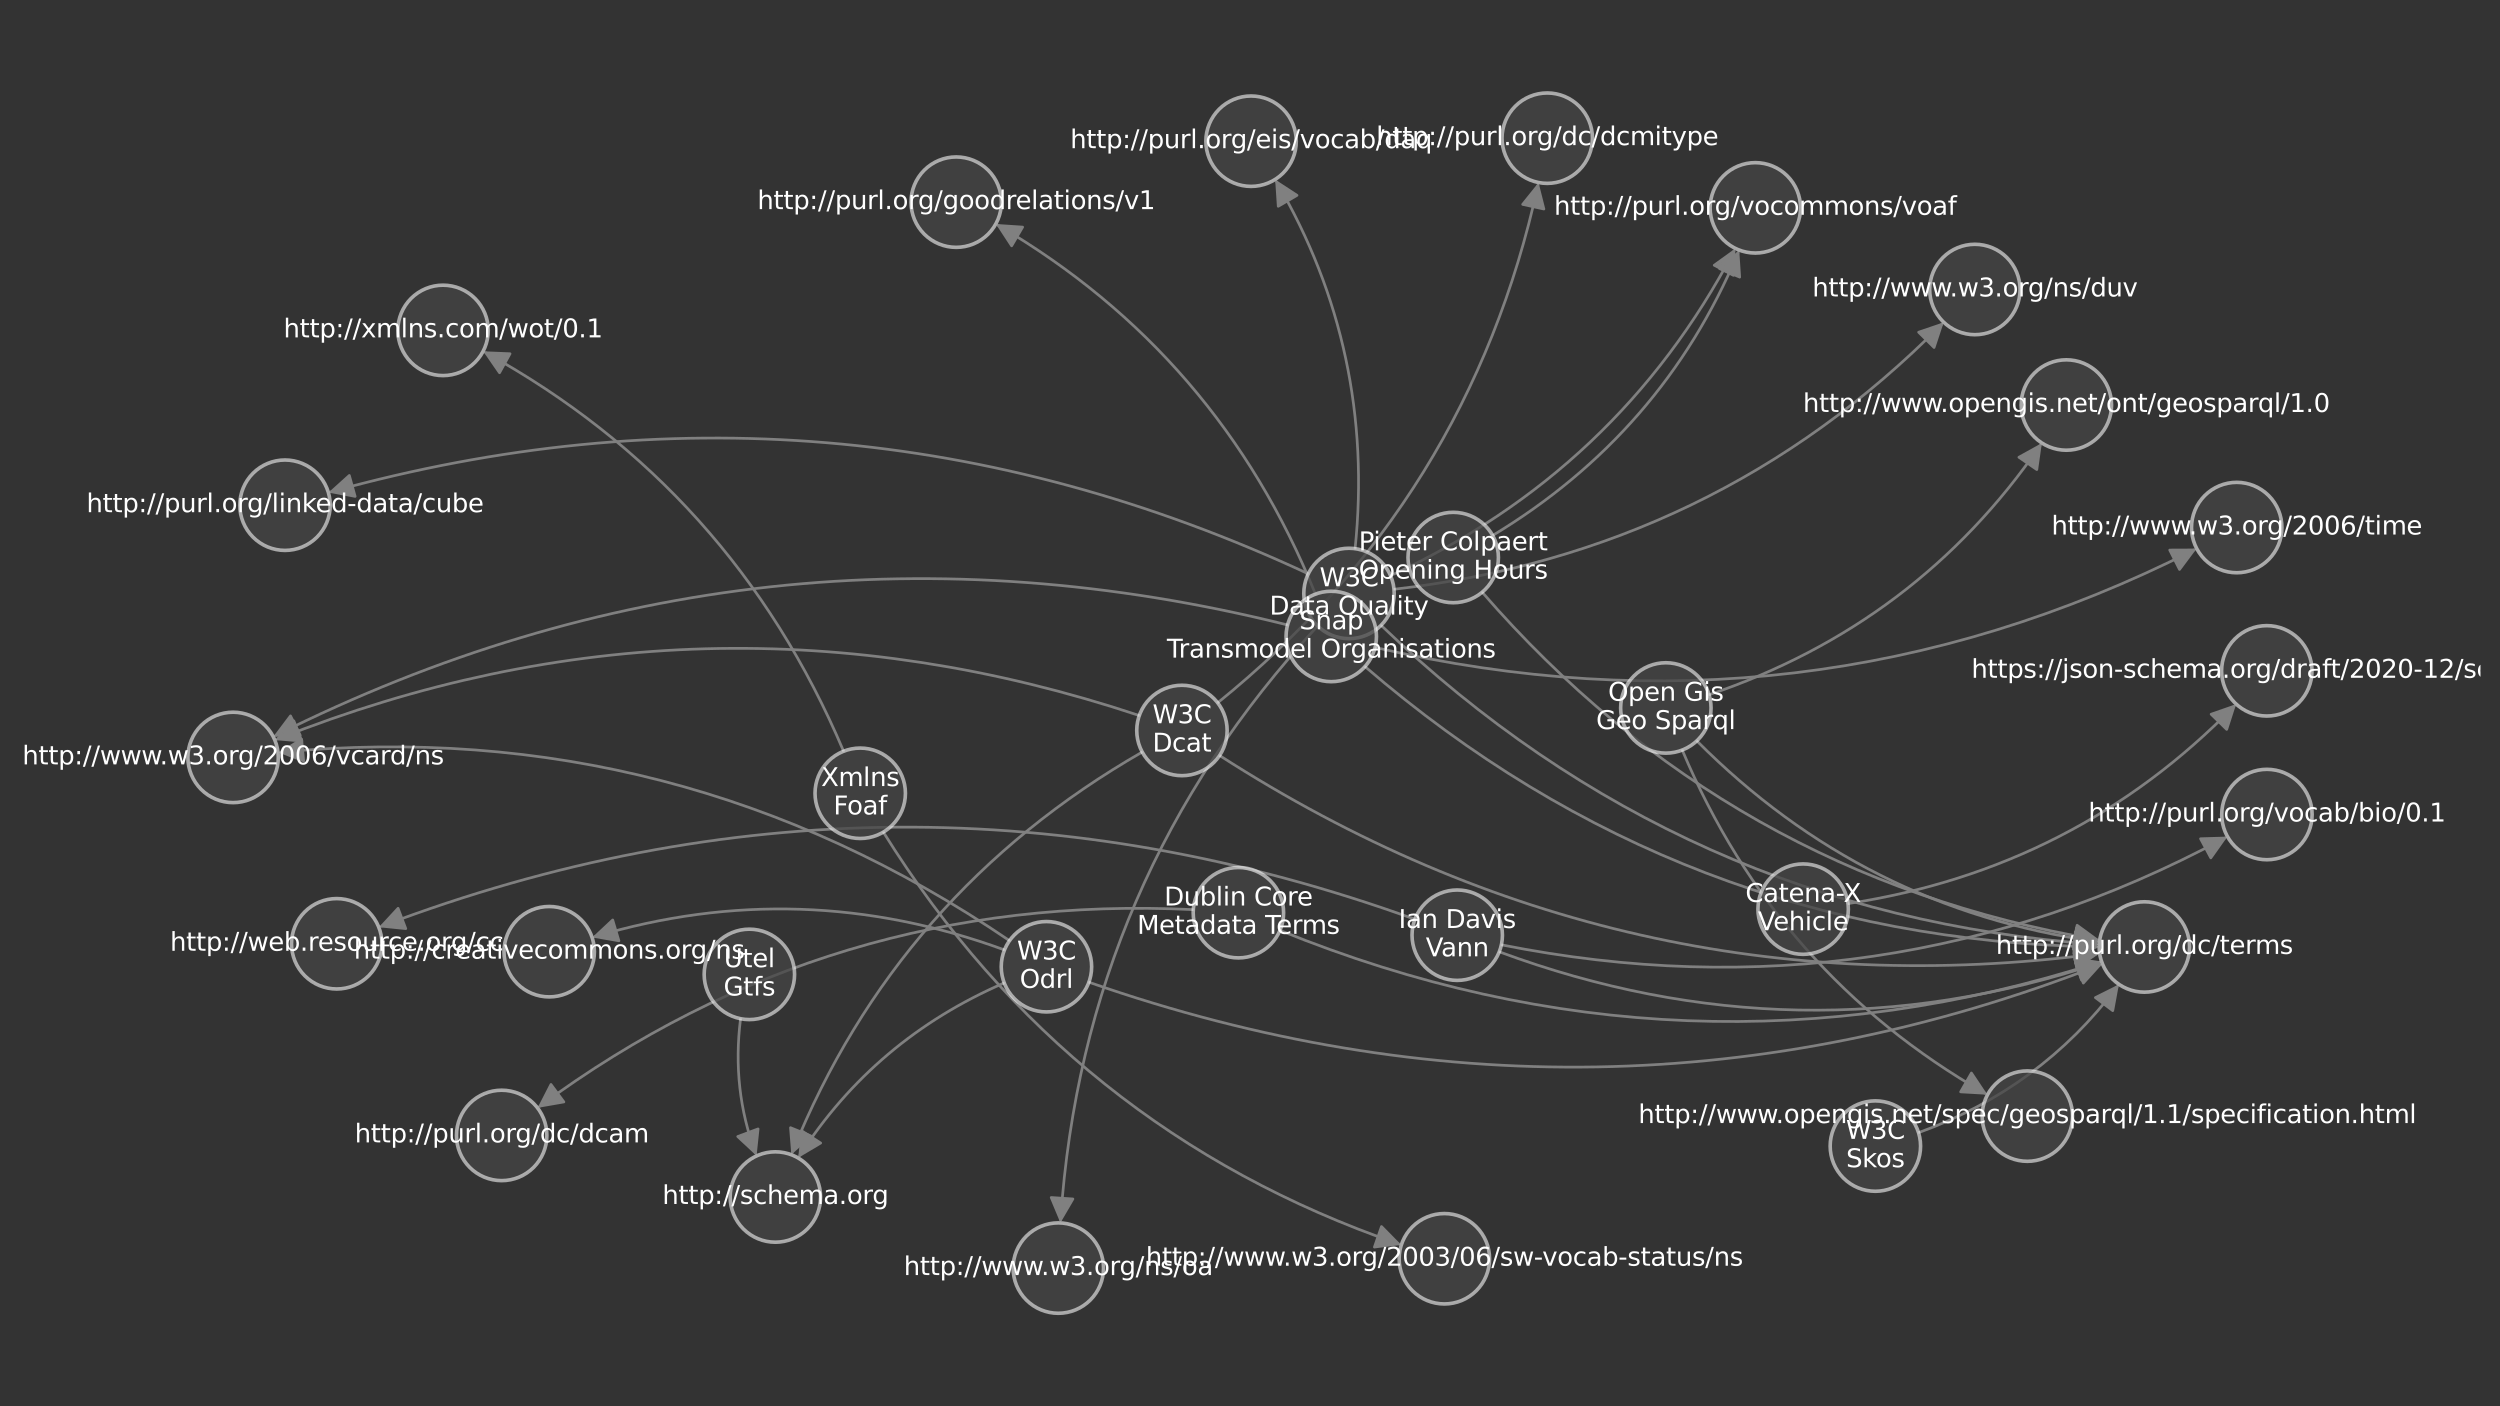 <?xml version="1.0" encoding="utf-8" standalone="no"?>
<!DOCTYPE svg PUBLIC "-//W3C//DTD SVG 1.1//EN"
  "http://www.w3.org/Graphics/SVG/1.1/DTD/svg11.dtd">
<svg xmlns:xlink="http://www.w3.org/1999/xlink" width="1382.4pt" height="777.6pt" viewBox="0 0 1382.4 777.6" xmlns="http://www.w3.org/2000/svg" version="1.1">
 <rect x="0" y="0" width="1382.4" height="777.6" fill="#333333" stroke="none"/>
 <defs>
  <style type="text/css">*{stroke-linejoin: round; stroke-linecap: butt}</style>
 </defs>
 <g id="figure_1">
  <g id="patch_1">
   <path d="M 0 777.6 
L 1382.4 777.6 
L 1382.4 0 
L 0 0 
L 0 777.6 
z
" style="fill: none"/>
  </g>
  <g id="axes_1">
   <g id="patch_2">
    <path d="M 763.681 345.77 
Q 930.361 505.734 1159.117 522.155 
" clip-path="url(#pbe3da2b364)" style="fill: none; stroke: #808080; stroke-width: 1.5; stroke-linecap: round"/>
    <path d="M 1147.578 515.311 
L 1159.117 522.155 
L 1146.718 527.281 
z
" clip-path="url(#pbe3da2b364)" style="fill: #808080; stroke: #808080; stroke-width: 1.5; stroke-linecap: round"/>
   </g>
   <g id="patch_3">
    <path d="M 770.835 325.839 
Q 948.761 305.425 1073.639 179.402 
" clip-path="url(#pbe3da2b364)" style="fill: none; stroke: #808080; stroke-width: 1.5; stroke-linecap: round"/>
    <path d="M 1060.93 183.702 
L 1073.639 179.402 
L 1069.454 192.149 
z
" clip-path="url(#pbe3da2b364)" style="fill: #808080; stroke: #808080; stroke-width: 1.5; stroke-linecap: round"/>
   </g>
   <g id="patch_4">
    <path d="M 768.917 318.302 
Q 894.96 260.191 958.803 138.843 
" clip-path="url(#pbe3da2b364)" style="fill: none; stroke: #808080; stroke-width: 1.5; stroke-linecap: round"/>
    <path d="M 947.906 146.669 
L 958.803 138.843 
L 958.525 152.256 
z
" clip-path="url(#pbe3da2b364)" style="fill: #808080; stroke: #808080; stroke-width: 1.5; stroke-linecap: round"/>
   </g>
   <g id="patch_5">
    <path d="M 723.427 317.291 
Q 460.788 195.021 183.21 271.901 
" clip-path="url(#pbe3da2b364)" style="fill: none; stroke: #808080; stroke-width: 1.5; stroke-linecap: round"/>
    <path d="M 196.376 274.481 
L 183.21 271.901 
L 193.173 262.916 
z
" clip-path="url(#pbe3da2b364)" style="fill: #808080; stroke: #808080; stroke-width: 1.5; stroke-linecap: round"/>
   </g>
   <g id="patch_6">
    <path d="M 749.312 303.38 
Q 760.539 194.089 705.953 100.681 
" clip-path="url(#pbe3da2b364)" style="fill: none; stroke: #808080; stroke-width: 1.5; stroke-linecap: round"/>
    <path d="M 706.827 114.068 
L 705.953 100.681 
L 717.188 108.014 
z
" clip-path="url(#pbe3da2b364)" style="fill: #808080; stroke: #808080; stroke-width: 1.5; stroke-linecap: round"/>
   </g>
   <g id="patch_7">
    <path d="M 728.585 346.15 
Q 599.064 486.02 586.478 674.553 
" clip-path="url(#pbe3da2b364)" style="fill: none; stroke: #808080; stroke-width: 1.5; stroke-linecap: round"/>
    <path d="M 593.264 662.979 
L 586.478 674.553 
L 581.29 662.18 
z
" clip-path="url(#pbe3da2b364)" style="fill: #808080; stroke: #808080; stroke-width: 1.5; stroke-linecap: round"/>
   </g>
   <g id="patch_8">
    <path d="M 1021.876 499.657 
Q 1147.67 480.438 1235.35 390.54 
" clip-path="url(#pbe3da2b364)" style="fill: none; stroke: #808080; stroke-width: 1.5; stroke-linecap: round"/>
    <path d="M 1222.676 394.941 
L 1235.35 390.54 
L 1231.267 403.32 
z
" clip-path="url(#pbe3da2b364)" style="fill: #808080; stroke: #808080; stroke-width: 1.5; stroke-linecap: round"/>
   </g>
   <g id="patch_9">
    <path d="M 1060.879 626.31 
Q 1128.496 601.813 1170.672 545.643 
" clip-path="url(#pbe3da2b364)" style="fill: none; stroke: #808080; stroke-width: 1.5; stroke-linecap: round"/>
    <path d="M 1158.668 551.637 
L 1170.672 545.643 
L 1168.264 558.842 
z
" clip-path="url(#pbe3da2b364)" style="fill: #808080; stroke: #808080; stroke-width: 1.5; stroke-linecap: round"/>
   </g>
   <g id="patch_10">
    <path d="M 602.131 543.122 
Q 884.217 641.552 1161.015 533.643 
" clip-path="url(#pbe3da2b364)" style="fill: none; stroke: #808080; stroke-width: 1.5; stroke-linecap: round"/>
    <path d="M 1147.655 532.412 
L 1161.015 533.643 
L 1152.014 543.592 
z
" clip-path="url(#pbe3da2b364)" style="fill: #808080; stroke: #808080; stroke-width: 1.5; stroke-linecap: round"/>
   </g>
   <g id="patch_11">
    <path d="M 555.294 543.507 
Q 483.605 574.58 442.255 638.891 
" clip-path="url(#pbe3da2b364)" style="fill: none; stroke: #808080; stroke-width: 1.5; stroke-linecap: round"/>
    <path d="M 453.792 632.042 
L 442.255 638.891 
L 443.698 625.552 
z
" clip-path="url(#pbe3da2b364)" style="fill: #808080; stroke: #808080; stroke-width: 1.5; stroke-linecap: round"/>
   </g>
   <g id="patch_12">
    <path d="M 555.433 525.273 
Q 442.567 484.004 329.019 517.896 
" clip-path="url(#pbe3da2b364)" style="fill: none; stroke: #808080; stroke-width: 1.5; stroke-linecap: round"/>
    <path d="M 342.234 520.213 
L 329.019 517.896 
L 338.802 508.714 
z
" clip-path="url(#pbe3da2b364)" style="fill: #808080; stroke: #808080; stroke-width: 1.5; stroke-linecap: round"/>
   </g>
   <g id="patch_13">
    <path d="M 558.215 520.143 
Q 374.696 395.342 155.399 415.894 
" clip-path="url(#pbe3da2b364)" style="fill: none; stroke: #808080; stroke-width: 1.5; stroke-linecap: round"/>
    <path d="M 167.907 420.748 
L 155.399 415.894 
L 166.787 408.8 
z
" clip-path="url(#pbe3da2b364)" style="fill: #808080; stroke: #808080; stroke-width: 1.5; stroke-linecap: round"/>
   </g>
   <g id="patch_14">
    <path d="M 707.792 514.473 
Q 931.816 605.455 1160.477 532.169 
" clip-path="url(#pbe3da2b364)" style="fill: none; stroke: #808080; stroke-width: 1.5; stroke-linecap: round"/>
    <path d="M 1147.218 530.118 
L 1160.477 532.169 
L 1150.881 541.545 
z
" clip-path="url(#pbe3da2b364)" style="fill: #808080; stroke: #808080; stroke-width: 1.5; stroke-linecap: round"/>
   </g>
   <g id="patch_15">
    <path d="M 659.849 502.994 
Q 459.024 493.25 298.579 611.618 
" clip-path="url(#pbe3da2b364)" style="fill: none; stroke: #808080; stroke-width: 1.5; stroke-linecap: round"/>
    <path d="M 311.797 609.323 
L 298.579 611.618 
L 304.673 599.666 
z
" clip-path="url(#pbe3da2b364)" style="fill: #808080; stroke: #808080; stroke-width: 1.5; stroke-linecap: round"/>
   </g>
   <g id="patch_16">
    <path d="M 760.391 357.997 
Q 997.454 413.114 1213.186 304.106 
" clip-path="url(#pbe3da2b364)" style="fill: none; stroke: #808080; stroke-width: 1.5; stroke-linecap: round"/>
    <path d="M 1199.769 304.163 
L 1213.186 304.106 
L 1205.181 314.873 
z
" clip-path="url(#pbe3da2b364)" style="fill: #808080; stroke: #808080; stroke-width: 1.5; stroke-linecap: round"/>
   </g>
   <g id="patch_17">
    <path d="M 727.388 328.522 
Q 673.898 196.056 552.079 124.693 
" clip-path="url(#pbe3da2b364)" style="fill: none; stroke: #808080; stroke-width: 1.5; stroke-linecap: round"/>
    <path d="M 559.401 135.936 
L 552.079 124.693 
L 565.466 125.581 
z
" clip-path="url(#pbe3da2b364)" style="fill: #808080; stroke: #808080; stroke-width: 1.5; stroke-linecap: round"/>
   </g>
   <g id="patch_18">
    <path d="M 711.966 345.573 
Q 420.12 272.853 152.597 406.595 
" clip-path="url(#pbe3da2b364)" style="fill: none; stroke: #808080; stroke-width: 1.5; stroke-linecap: round"/>
    <path d="M 166.013 406.596 
L 152.597 406.595 
L 160.647 395.862 
z
" clip-path="url(#pbe3da2b364)" style="fill: #808080; stroke: #808080; stroke-width: 1.5; stroke-linecap: round"/>
   </g>
   <g id="patch_19">
    <path d="M 754.791 368.582 
Q 929.777 519.406 1159.077 523.58 
" clip-path="url(#pbe3da2b364)" style="fill: none; stroke: #808080; stroke-width: 1.5; stroke-linecap: round"/>
    <path d="M 1147.188 517.363 
L 1159.077 523.58 
L 1146.969 529.361 
z
" clip-path="url(#pbe3da2b364)" style="fill: #808080; stroke: #808080; stroke-width: 1.5; stroke-linecap: round"/>
   </g>
   <g id="patch_20">
    <path d="M 409.494 563.313 
Q 404.577 602.329 417.766 637.591 
" clip-path="url(#pbe3da2b364)" style="fill: none; stroke: #808080; stroke-width: 1.5; stroke-linecap: round"/>
    <path d="M 419.182 624.249 
L 417.766 637.591 
L 407.942 628.453 
z
" clip-path="url(#pbe3da2b364)" style="fill: #808080; stroke: #808080; stroke-width: 1.5; stroke-linecap: round"/>
   </g>
   <g id="patch_21">
    <path d="M 466.475 415.404 
Q 405.033 270.381 268.623 195.055 
" clip-path="url(#pbe3da2b364)" style="fill: none; stroke: #808080; stroke-width: 1.5; stroke-linecap: round"/>
    <path d="M 276.227 206.108 
L 268.623 195.055 
L 282.028 195.603 
z
" clip-path="url(#pbe3da2b364)" style="fill: #808080; stroke: #808080; stroke-width: 1.5; stroke-linecap: round"/>
   </g>
   <g id="patch_22">
    <path d="M 488.463 460.132 
Q 591.195 625.045 773.294 687.82 
" clip-path="url(#pbe3da2b364)" style="fill: none; stroke: #808080; stroke-width: 1.5; stroke-linecap: round"/>
    <path d="M 763.905 678.237 
L 773.294 687.82 
L 759.994 689.582 
z
" clip-path="url(#pbe3da2b364)" style="fill: #808080; stroke: #808080; stroke-width: 1.5; stroke-linecap: round"/>
   </g>
   <g id="patch_23">
    <path d="M 631.596 415.846 
Q 496.145 493.679 438.189 636.945 
" clip-path="url(#pbe3da2b364)" style="fill: none; stroke: #808080; stroke-width: 1.5; stroke-linecap: round"/>
    <path d="M 448.252 628.071 
L 438.189 636.945 
L 437.127 623.571 
z
" clip-path="url(#pbe3da2b364)" style="fill: #808080; stroke: #808080; stroke-width: 1.5; stroke-linecap: round"/>
   </g>
   <g id="patch_24">
    <path d="M 629.972 395.662 
Q 388.5 315.357 153.535 408.619 
" clip-path="url(#pbe3da2b364)" style="fill: none; stroke: #808080; stroke-width: 1.5; stroke-linecap: round"/>
    <path d="M 166.902 409.769 
L 153.535 408.619 
L 162.475 398.615 
z
" clip-path="url(#pbe3da2b364)" style="fill: #808080; stroke: #808080; stroke-width: 1.5; stroke-linecap: round"/>
   </g>
   <g id="patch_25">
    <path d="M 674.387 417.768 
Q 897.679 561.495 1159.347 527.453 
" clip-path="url(#pbe3da2b364)" style="fill: none; stroke: #808080; stroke-width: 1.5; stroke-linecap: round"/>
    <path d="M 1146.673 523.051 
L 1159.347 527.453 
L 1148.221 534.951 
z
" clip-path="url(#pbe3da2b364)" style="fill: #808080; stroke: #808080; stroke-width: 1.5; stroke-linecap: round"/>
   </g>
   <g id="patch_26">
    <path d="M 673.334 388.617 
Q 812.584 275.945 850.399 102.574 
" clip-path="url(#pbe3da2b364)" style="fill: none; stroke: #808080; stroke-width: 1.5; stroke-linecap: round"/>
    <path d="M 841.98 113.019 
L 850.399 102.574 
L 853.704 115.577 
z
" clip-path="url(#pbe3da2b364)" style="fill: #808080; stroke: #808080; stroke-width: 1.5; stroke-linecap: round"/>
   </g>
   <g id="patch_27">
    <path d="M 825.388 296.082 
Q 919.307 239.438 961.071 139.838 
" clip-path="url(#pbe3da2b364)" style="fill: none; stroke: #808080; stroke-width: 1.5; stroke-linecap: round"/>
    <path d="M 950.897 148.584 
L 961.071 139.838 
L 961.964 153.225 
z
" clip-path="url(#pbe3da2b364)" style="fill: #808080; stroke: #808080; stroke-width: 1.5; stroke-linecap: round"/>
   </g>
   <g id="patch_28">
    <path d="M 819.587 327.472 
Q 955.932 484.684 1159.381 519.591 
" clip-path="url(#pbe3da2b364)" style="fill: none; stroke: #808080; stroke-width: 1.5; stroke-linecap: round"/>
    <path d="M 1148.569 511.648 
L 1159.381 519.591 
L 1146.54 523.476 
z
" clip-path="url(#pbe3da2b364)" style="fill: #808080; stroke: #808080; stroke-width: 1.5; stroke-linecap: round"/>
   </g>
   <g id="patch_29">
    <path d="M 782.388 508.324 
Q 495.111 404.563 211.026 512.122 
" clip-path="url(#pbe3da2b364)" style="fill: none; stroke: #808080; stroke-width: 1.5; stroke-linecap: round"/>
    <path d="M 224.373 513.484 
L 211.026 512.122 
L 220.124 502.262 
z
" clip-path="url(#pbe3da2b364)" style="fill: #808080; stroke: #808080; stroke-width: 1.5; stroke-linecap: round"/>
   </g>
   <g id="patch_30">
    <path d="M 829.04 526.311 
Q 994.617 587.59 1160.605 532.551 
" clip-path="url(#pbe3da2b364)" style="fill: none; stroke: #808080; stroke-width: 1.5; stroke-linecap: round"/>
    <path d="M 1147.326 530.632 
L 1160.605 532.551 
L 1151.103 542.023 
z
" clip-path="url(#pbe3da2b364)" style="fill: #808080; stroke: #808080; stroke-width: 1.5; stroke-linecap: round"/>
   </g>
   <g id="patch_31">
    <path d="M 830.217 522.451 
Q 1041.69 564.537 1230.223 463.409 
" clip-path="url(#pbe3da2b364)" style="fill: none; stroke: #808080; stroke-width: 1.5; stroke-linecap: round"/>
    <path d="M 1216.812 463.794 
L 1230.223 463.409 
L 1222.484 474.369 
z
" clip-path="url(#pbe3da2b364)" style="fill: #808080; stroke: #808080; stroke-width: 1.5; stroke-linecap: round"/>
   </g>
   <g id="patch_32">
    <path d="M 938.268 409.674 
Q 1030.872 502.745 1159.244 520.654 
" clip-path="url(#pbe3da2b364)" style="fill: none; stroke: #808080; stroke-width: 1.5; stroke-linecap: round"/>
    <path d="M 1148.188 513.053 
L 1159.244 520.654 
L 1146.53 524.938 
z
" clip-path="url(#pbe3da2b364)" style="fill: #808080; stroke: #808080; stroke-width: 1.5; stroke-linecap: round"/>
   </g>
   <g id="patch_33">
    <path d="M 945.055 384.159 
Q 1060.19 345.148 1128.116 246.361 
" clip-path="url(#pbe3da2b364)" style="fill: none; stroke: #808080; stroke-width: 1.5; stroke-linecap: round"/>
    <path d="M 1116.373 252.849 
L 1128.116 246.361 
L 1126.261 259.648 
z
" clip-path="url(#pbe3da2b364)" style="fill: #808080; stroke: #808080; stroke-width: 1.5; stroke-linecap: round"/>
   </g>
   <g id="patch_34">
    <path d="M 930.219 414.762 
Q 982.426 538.556 1097.547 604.508 
" clip-path="url(#pbe3da2b364)" style="fill: none; stroke: #808080; stroke-width: 1.5; stroke-linecap: round"/>
    <path d="M 1090.117 593.336 
L 1097.547 604.508 
L 1084.152 603.749 
z
" clip-path="url(#pbe3da2b364)" style="fill: #808080; stroke: #808080; stroke-width: 1.5; stroke-linecap: round"/>
   </g>
   <g id="matplotlib.axis_1">
    <g id="xtick_1"/>
    <g id="xtick_2"/>
    <g id="xtick_3"/>
    <g id="xtick_4"/>
    <g id="xtick_5"/>
   </g>
   <g id="matplotlib.axis_2">
    <g id="ytick_1"/>
    <g id="ytick_2"/>
    <g id="ytick_3"/>
    <g id="ytick_4"/>
    <g id="ytick_5"/>
   </g>
   <g id="PathCollection_1">
    <defs>
     <path id="m7cb631f3d9" d="M 0 25 
C 6.63 25 12.989 22.366 17.678 17.678 
C 22.366 12.989 25 6.63 25 0 
C 25 -6.63 22.366 -12.989 17.678 -17.678 
C 12.989 -22.366 6.63 -25 0 -25 
C -6.63 -25 -12.989 -22.366 -17.678 -17.678 
C -22.366 -12.989 -25 -6.63 -25 0 
C -25 6.63 -22.366 12.989 -17.678 17.678 
C -12.989 22.366 -6.63 25 0 25 
z
" style="stroke: #ffffff; stroke-opacity: 0.573; stroke-width: 2"/>
    </defs>
    <g clip-path="url(#pbe3da2b364)">
     <use xlink:href="#m7cb631f3d9" x="745.942" y="328.155" style="fill: #444444; fill-opacity: 0.733; stroke: #ffffff; stroke-opacity: 0.573; stroke-width: 2"/>
     <use xlink:href="#m7cb631f3d9" x="1185.75" y="523.639" style="fill: #444444; fill-opacity: 0.733; stroke: #ffffff; stroke-opacity: 0.573; stroke-width: 2"/>
     <use xlink:href="#m7cb631f3d9" x="997.064" y="502.715" style="fill: #444444; fill-opacity: 0.733; stroke: #ffffff; stroke-opacity: 0.573; stroke-width: 2"/>
     <use xlink:href="#m7cb631f3d9" x="1253.448" y="370.946" style="fill: #444444; fill-opacity: 0.733; stroke: #ffffff; stroke-opacity: 0.573; stroke-width: 2"/>
     <use xlink:href="#m7cb631f3d9" x="1037.006" y="633.732" style="fill: #444444; fill-opacity: 0.733; stroke: #ffffff; stroke-opacity: 0.573; stroke-width: 2"/>
     <use xlink:href="#m7cb631f3d9" x="578.638" y="534.568" style="fill: #444444; fill-opacity: 0.733; stroke: #ffffff; stroke-opacity: 0.573; stroke-width: 2"/>
     <use xlink:href="#m7cb631f3d9" x="684.788" y="504.689" style="fill: #444444; fill-opacity: 0.733; stroke: #ffffff; stroke-opacity: 0.573; stroke-width: 2"/>
     <use xlink:href="#m7cb631f3d9" x="736.137" y="351.94" style="fill: #444444; fill-opacity: 0.733; stroke: #ffffff; stroke-opacity: 0.573; stroke-width: 2"/>
     <use xlink:href="#m7cb631f3d9" x="1236.813" y="291.712" style="fill: #444444; fill-opacity: 0.733; stroke: #ffffff; stroke-opacity: 0.573; stroke-width: 2"/>
     <use xlink:href="#m7cb631f3d9" x="414.371" y="538.795" style="fill: #444444; fill-opacity: 0.733; stroke: #ffffff; stroke-opacity: 0.573; stroke-width: 2"/>
     <use xlink:href="#m7cb631f3d9" x="428.75" y="661.897" style="fill: #444444; fill-opacity: 0.733; stroke: #ffffff; stroke-opacity: 0.573; stroke-width: 2"/>
     <use xlink:href="#m7cb631f3d9" x="475.671" y="438.653" style="fill: #444444; fill-opacity: 0.733; stroke: #ffffff; stroke-opacity: 0.573; stroke-width: 2"/>
     <use xlink:href="#m7cb631f3d9" x="244.984" y="182.689" style="fill: #444444; fill-opacity: 0.733; stroke: #ffffff; stroke-opacity: 0.573; stroke-width: 2"/>
     <use xlink:href="#m7cb631f3d9" x="653.567" y="403.92" style="fill: #444444; fill-opacity: 0.733; stroke: #ffffff; stroke-opacity: 0.573; stroke-width: 2"/>
     <use xlink:href="#m7cb631f3d9" x="128.886" y="418.823" style="fill: #444444; fill-opacity: 0.733; stroke: #ffffff; stroke-opacity: 0.573; stroke-width: 2"/>
     <use xlink:href="#m7cb631f3d9" x="1092.03" y="160.078" style="fill: #444444; fill-opacity: 0.733; stroke: #ffffff; stroke-opacity: 0.573; stroke-width: 2"/>
     <use xlink:href="#m7cb631f3d9" x="528.741" y="111.781" style="fill: #444444; fill-opacity: 0.733; stroke: #ffffff; stroke-opacity: 0.573; stroke-width: 2"/>
     <use xlink:href="#m7cb631f3d9" x="303.687" y="526.251" style="fill: #444444; fill-opacity: 0.733; stroke: #ffffff; stroke-opacity: 0.573; stroke-width: 2"/>
     <use xlink:href="#m7cb631f3d9" x="803.566" y="308.283" style="fill: #444444; fill-opacity: 0.733; stroke: #ffffff; stroke-opacity: 0.573; stroke-width: 2"/>
     <use xlink:href="#m7cb631f3d9" x="970.624" y="114.931" style="fill: #444444; fill-opacity: 0.733; stroke: #ffffff; stroke-opacity: 0.573; stroke-width: 2"/>
     <use xlink:href="#m7cb631f3d9" x="805.788" y="517.126" style="fill: #444444; fill-opacity: 0.733; stroke: #ffffff; stroke-opacity: 0.573; stroke-width: 2"/>
     <use xlink:href="#m7cb631f3d9" x="186.194" y="521.876" style="fill: #444444; fill-opacity: 0.733; stroke: #ffffff; stroke-opacity: 0.573; stroke-width: 2"/>
     <use xlink:href="#m7cb631f3d9" x="277.402" y="627.843" style="fill: #444444; fill-opacity: 0.733; stroke: #ffffff; stroke-opacity: 0.573; stroke-width: 2"/>
     <use xlink:href="#m7cb631f3d9" x="921.145" y="391.465" style="fill: #444444; fill-opacity: 0.733; stroke: #ffffff; stroke-opacity: 0.573; stroke-width: 2"/>
     <use xlink:href="#m7cb631f3d9" x="157.593" y="279.356" style="fill: #444444; fill-opacity: 0.733; stroke: #ffffff; stroke-opacity: 0.573; stroke-width: 2"/>
     <use xlink:href="#m7cb631f3d9" x="1142.605" y="223.959" style="fill: #444444; fill-opacity: 0.733; stroke: #ffffff; stroke-opacity: 0.573; stroke-width: 2"/>
     <use xlink:href="#m7cb631f3d9" x="798.674" y="696.041" style="fill: #444444; fill-opacity: 0.733; stroke: #ffffff; stroke-opacity: 0.573; stroke-width: 2"/>
     <use xlink:href="#m7cb631f3d9" x="691.791" y="78.073" style="fill: #444444; fill-opacity: 0.733; stroke: #ffffff; stroke-opacity: 0.573; stroke-width: 2"/>
     <use xlink:href="#m7cb631f3d9" x="1121.031" y="617.165" style="fill: #444444; fill-opacity: 0.733; stroke: #ffffff; stroke-opacity: 0.573; stroke-width: 2"/>
     <use xlink:href="#m7cb631f3d9" x="585.208" y="701.197" style="fill: #444444; fill-opacity: 0.733; stroke: #ffffff; stroke-opacity: 0.573; stroke-width: 2"/>
     <use xlink:href="#m7cb631f3d9" x="855.558" y="76.403" style="fill: #444444; fill-opacity: 0.733; stroke: #ffffff; stroke-opacity: 0.573; stroke-width: 2"/>
     <use xlink:href="#m7cb631f3d9" x="1253.514" y="450.401" style="fill: #444444; fill-opacity: 0.733; stroke: #ffffff; stroke-opacity: 0.573; stroke-width: 2"/>
    </g>
   </g>
   <g id="text_1">
    <g clip-path="url(#pbe3da2b364)">
     <!-- W3C -->
     <g style="fill: #ffffff" transform="translate(729.679 324.179) scale(0.14 -0.14)">
      <defs>
       <path id="DejaVuSans-57" d="M 213 4666 
L 850 4666 
L 1831 722 
L 2809 4666 
L 3519 4666 
L 4500 722 
L 5478 4666 
L 6119 4666 
L 4947 0 
L 4153 0 
L 3169 4050 
L 2175 0 
L 1381 0 
L 213 4666 
z
" transform="scale(0.016)"/>
       <path id="DejaVuSans-33" d="M 2597 2516 
Q 3050 2419 3304 2112 
Q 3559 1806 3559 1356 
Q 3559 666 3084 287 
Q 2609 -91 1734 -91 
Q 1441 -91 1130 -33 
Q 819 25 488 141 
L 488 750 
Q 750 597 1062 519 
Q 1375 441 1716 441 
Q 2309 441 2620 675 
Q 2931 909 2931 1356 
Q 2931 1769 2642 2001 
Q 2353 2234 1838 2234 
L 1294 2234 
L 1294 2753 
L 1863 2753 
Q 2328 2753 2575 2939 
Q 2822 3125 2822 3475 
Q 2822 3834 2567 4026 
Q 2313 4219 1838 4219 
Q 1578 4219 1281 4162 
Q 984 4106 628 3988 
L 628 4550 
Q 988 4650 1302 4700 
Q 1616 4750 1894 4750 
Q 2613 4750 3031 4423 
Q 3450 4097 3450 3541 
Q 3450 3153 3228 2886 
Q 3006 2619 2597 2516 
z
" transform="scale(0.016)"/>
       <path id="DejaVuSans-43" d="M 4122 4306 
L 4122 3641 
Q 3803 3938 3442 4084 
Q 3081 4231 2675 4231 
Q 1875 4231 1450 3742 
Q 1025 3253 1025 2328 
Q 1025 1406 1450 917 
Q 1875 428 2675 428 
Q 3081 428 3442 575 
Q 3803 722 4122 1019 
L 4122 359 
Q 3791 134 3420 21 
Q 3050 -91 2638 -91 
Q 1578 -91 968 557 
Q 359 1206 359 2328 
Q 359 3453 968 4101 
Q 1578 4750 2638 4750 
Q 3056 4750 3426 4639 
Q 3797 4528 4122 4306 
z
" transform="scale(0.016)"/>
      </defs>
      <use xlink:href="#DejaVuSans-57"/>
      <use xlink:href="#DejaVuSans-33" x="98.877"/>
      <use xlink:href="#DejaVuSans-43" x="162.5"/>
     </g>
    </g>
    <g clip-path="url(#pbe3da2b364)">
     <!-- Data Quality -->
     <g style="fill: #ffffff" transform="translate(701.99 339.856) scale(0.14 -0.14)">
      <defs>
       <path id="DejaVuSans-44" d="M 1259 4147 
L 1259 519 
L 2022 519 
Q 2988 519 3436 956 
Q 3884 1394 3884 2338 
Q 3884 3275 3436 3711 
Q 2988 4147 2022 4147 
L 1259 4147 
z
M 628 4666 
L 1925 4666 
Q 3281 4666 3915 4102 
Q 4550 3538 4550 2338 
Q 4550 1131 3912 565 
Q 3275 0 1925 0 
L 628 0 
L 628 4666 
z
" transform="scale(0.016)"/>
       <path id="DejaVuSans-61" d="M 2194 1759 
Q 1497 1759 1228 1600 
Q 959 1441 959 1056 
Q 959 750 1161 570 
Q 1363 391 1709 391 
Q 2188 391 2477 730 
Q 2766 1069 2766 1631 
L 2766 1759 
L 2194 1759 
z
M 3341 1997 
L 3341 0 
L 2766 0 
L 2766 531 
Q 2569 213 2275 61 
Q 1981 -91 1556 -91 
Q 1019 -91 701 211 
Q 384 513 384 1019 
Q 384 1609 779 1909 
Q 1175 2209 1959 2209 
L 2766 2209 
L 2766 2266 
Q 2766 2663 2505 2880 
Q 2244 3097 1772 3097 
Q 1472 3097 1187 3025 
Q 903 2953 641 2809 
L 641 3341 
Q 956 3463 1253 3523 
Q 1550 3584 1831 3584 
Q 2591 3584 2966 3190 
Q 3341 2797 3341 1997 
z
" transform="scale(0.016)"/>
       <path id="DejaVuSans-74" d="M 1172 4494 
L 1172 3500 
L 2356 3500 
L 2356 3053 
L 1172 3053 
L 1172 1153 
Q 1172 725 1289 603 
Q 1406 481 1766 481 
L 2356 481 
L 2356 0 
L 1766 0 
Q 1100 0 847 248 
Q 594 497 594 1153 
L 594 3053 
L 172 3053 
L 172 3500 
L 594 3500 
L 594 4494 
L 1172 4494 
z
" transform="scale(0.016)"/>
       <path id="DejaVuSans-20" transform="scale(0.016)"/>
       <path id="DejaVuSans-51" d="M 2522 4238 
Q 1834 4238 1429 3725 
Q 1025 3213 1025 2328 
Q 1025 1447 1429 934 
Q 1834 422 2522 422 
Q 3209 422 3611 934 
Q 4013 1447 4013 2328 
Q 4013 3213 3611 3725 
Q 3209 4238 2522 4238 
z
M 3406 84 
L 4238 -825 
L 3475 -825 
L 2784 -78 
Q 2681 -84 2626 -87 
Q 2572 -91 2522 -91 
Q 1538 -91 948 567 
Q 359 1225 359 2328 
Q 359 3434 948 4092 
Q 1538 4750 2522 4750 
Q 3503 4750 4090 4092 
Q 4678 3434 4678 2328 
Q 4678 1516 4351 937 
Q 4025 359 3406 84 
z
" transform="scale(0.016)"/>
       <path id="DejaVuSans-75" d="M 544 1381 
L 544 3500 
L 1119 3500 
L 1119 1403 
Q 1119 906 1312 657 
Q 1506 409 1894 409 
Q 2359 409 2629 706 
Q 2900 1003 2900 1516 
L 2900 3500 
L 3475 3500 
L 3475 0 
L 2900 0 
L 2900 538 
Q 2691 219 2414 64 
Q 2138 -91 1772 -91 
Q 1169 -91 856 284 
Q 544 659 544 1381 
z
M 1991 3584 
L 1991 3584 
z
" transform="scale(0.016)"/>
       <path id="DejaVuSans-6c" d="M 603 4863 
L 1178 4863 
L 1178 0 
L 603 0 
L 603 4863 
z
" transform="scale(0.016)"/>
       <path id="DejaVuSans-69" d="M 603 3500 
L 1178 3500 
L 1178 0 
L 603 0 
L 603 3500 
z
M 603 4863 
L 1178 4863 
L 1178 4134 
L 603 4134 
L 603 4863 
z
" transform="scale(0.016)"/>
       <path id="DejaVuSans-79" d="M 2059 -325 
Q 1816 -950 1584 -1140 
Q 1353 -1331 966 -1331 
L 506 -1331 
L 506 -850 
L 844 -850 
Q 1081 -850 1212 -737 
Q 1344 -625 1503 -206 
L 1606 56 
L 191 3500 
L 800 3500 
L 1894 763 
L 2988 3500 
L 3597 3500 
L 2059 -325 
z
" transform="scale(0.016)"/>
      </defs>
      <use xlink:href="#DejaVuSans-44"/>
      <use xlink:href="#DejaVuSans-61" x="77.002"/>
      <use xlink:href="#DejaVuSans-74" x="138.281"/>
      <use xlink:href="#DejaVuSans-61" x="177.49"/>
      <use xlink:href="#DejaVuSans-20" x="238.77"/>
      <use xlink:href="#DejaVuSans-51" x="270.557"/>
      <use xlink:href="#DejaVuSans-75" x="349.268"/>
      <use xlink:href="#DejaVuSans-61" x="412.646"/>
      <use xlink:href="#DejaVuSans-6c" x="473.926"/>
      <use xlink:href="#DejaVuSans-69" x="501.709"/>
      <use xlink:href="#DejaVuSans-74" x="529.492"/>
      <use xlink:href="#DejaVuSans-79" x="568.701"/>
     </g>
    </g>
   </g>
   <g id="text_2">
    <g clip-path="url(#pbe3da2b364)">
     <!-- http://purl.org/dc/terms -->
     <g style="fill: #ffffff" transform="translate(1103.617 527.502) scale(0.14 -0.14)">
      <defs>
       <path id="DejaVuSans-68" d="M 3513 2113 
L 3513 0 
L 2938 0 
L 2938 2094 
Q 2938 2591 2744 2837 
Q 2550 3084 2163 3084 
Q 1697 3084 1428 2787 
Q 1159 2491 1159 1978 
L 1159 0 
L 581 0 
L 581 4863 
L 1159 4863 
L 1159 2956 
Q 1366 3272 1645 3428 
Q 1925 3584 2291 3584 
Q 2894 3584 3203 3211 
Q 3513 2838 3513 2113 
z
" transform="scale(0.016)"/>
       <path id="DejaVuSans-70" d="M 1159 525 
L 1159 -1331 
L 581 -1331 
L 581 3500 
L 1159 3500 
L 1159 2969 
Q 1341 3281 1617 3432 
Q 1894 3584 2278 3584 
Q 2916 3584 3314 3078 
Q 3713 2572 3713 1747 
Q 3713 922 3314 415 
Q 2916 -91 2278 -91 
Q 1894 -91 1617 61 
Q 1341 213 1159 525 
z
M 3116 1747 
Q 3116 2381 2855 2742 
Q 2594 3103 2138 3103 
Q 1681 3103 1420 2742 
Q 1159 2381 1159 1747 
Q 1159 1113 1420 752 
Q 1681 391 2138 391 
Q 2594 391 2855 752 
Q 3116 1113 3116 1747 
z
" transform="scale(0.016)"/>
       <path id="DejaVuSans-3a" d="M 750 794 
L 1409 794 
L 1409 0 
L 750 0 
L 750 794 
z
M 750 3309 
L 1409 3309 
L 1409 2516 
L 750 2516 
L 750 3309 
z
" transform="scale(0.016)"/>
       <path id="DejaVuSans-2f" d="M 1625 4666 
L 2156 4666 
L 531 -594 
L 0 -594 
L 1625 4666 
z
" transform="scale(0.016)"/>
       <path id="DejaVuSans-72" d="M 2631 2963 
Q 2534 3019 2420 3045 
Q 2306 3072 2169 3072 
Q 1681 3072 1420 2755 
Q 1159 2438 1159 1844 
L 1159 0 
L 581 0 
L 581 3500 
L 1159 3500 
L 1159 2956 
Q 1341 3275 1631 3429 
Q 1922 3584 2338 3584 
Q 2397 3584 2469 3576 
Q 2541 3569 2628 3553 
L 2631 2963 
z
" transform="scale(0.016)"/>
       <path id="DejaVuSans-2e" d="M 684 794 
L 1344 794 
L 1344 0 
L 684 0 
L 684 794 
z
" transform="scale(0.016)"/>
       <path id="DejaVuSans-6f" d="M 1959 3097 
Q 1497 3097 1228 2736 
Q 959 2375 959 1747 
Q 959 1119 1226 758 
Q 1494 397 1959 397 
Q 2419 397 2687 759 
Q 2956 1122 2956 1747 
Q 2956 2369 2687 2733 
Q 2419 3097 1959 3097 
z
M 1959 3584 
Q 2709 3584 3137 3096 
Q 3566 2609 3566 1747 
Q 3566 888 3137 398 
Q 2709 -91 1959 -91 
Q 1206 -91 779 398 
Q 353 888 353 1747 
Q 353 2609 779 3096 
Q 1206 3584 1959 3584 
z
" transform="scale(0.016)"/>
       <path id="DejaVuSans-67" d="M 2906 1791 
Q 2906 2416 2648 2759 
Q 2391 3103 1925 3103 
Q 1463 3103 1205 2759 
Q 947 2416 947 1791 
Q 947 1169 1205 825 
Q 1463 481 1925 481 
Q 2391 481 2648 825 
Q 2906 1169 2906 1791 
z
M 3481 434 
Q 3481 -459 3084 -895 
Q 2688 -1331 1869 -1331 
Q 1566 -1331 1297 -1286 
Q 1028 -1241 775 -1147 
L 775 -588 
Q 1028 -725 1275 -790 
Q 1522 -856 1778 -856 
Q 2344 -856 2625 -561 
Q 2906 -266 2906 331 
L 2906 616 
Q 2728 306 2450 153 
Q 2172 0 1784 0 
Q 1141 0 747 490 
Q 353 981 353 1791 
Q 353 2603 747 3093 
Q 1141 3584 1784 3584 
Q 2172 3584 2450 3431 
Q 2728 3278 2906 2969 
L 2906 3500 
L 3481 3500 
L 3481 434 
z
" transform="scale(0.016)"/>
       <path id="DejaVuSans-64" d="M 2906 2969 
L 2906 4863 
L 3481 4863 
L 3481 0 
L 2906 0 
L 2906 525 
Q 2725 213 2448 61 
Q 2172 -91 1784 -91 
Q 1150 -91 751 415 
Q 353 922 353 1747 
Q 353 2572 751 3078 
Q 1150 3584 1784 3584 
Q 2172 3584 2448 3432 
Q 2725 3281 2906 2969 
z
M 947 1747 
Q 947 1113 1208 752 
Q 1469 391 1925 391 
Q 2381 391 2643 752 
Q 2906 1113 2906 1747 
Q 2906 2381 2643 2742 
Q 2381 3103 1925 3103 
Q 1469 3103 1208 2742 
Q 947 2381 947 1747 
z
" transform="scale(0.016)"/>
       <path id="DejaVuSans-63" d="M 3122 3366 
L 3122 2828 
Q 2878 2963 2633 3030 
Q 2388 3097 2138 3097 
Q 1578 3097 1268 2742 
Q 959 2388 959 1747 
Q 959 1106 1268 751 
Q 1578 397 2138 397 
Q 2388 397 2633 464 
Q 2878 531 3122 666 
L 3122 134 
Q 2881 22 2623 -34 
Q 2366 -91 2075 -91 
Q 1284 -91 818 406 
Q 353 903 353 1747 
Q 353 2603 823 3093 
Q 1294 3584 2113 3584 
Q 2378 3584 2631 3529 
Q 2884 3475 3122 3366 
z
" transform="scale(0.016)"/>
       <path id="DejaVuSans-65" d="M 3597 1894 
L 3597 1613 
L 953 1613 
Q 991 1019 1311 708 
Q 1631 397 2203 397 
Q 2534 397 2845 478 
Q 3156 559 3463 722 
L 3463 178 
Q 3153 47 2828 -22 
Q 2503 -91 2169 -91 
Q 1331 -91 842 396 
Q 353 884 353 1716 
Q 353 2575 817 3079 
Q 1281 3584 2069 3584 
Q 2775 3584 3186 3129 
Q 3597 2675 3597 1894 
z
M 3022 2063 
Q 3016 2534 2758 2815 
Q 2500 3097 2075 3097 
Q 1594 3097 1305 2825 
Q 1016 2553 972 2059 
L 3022 2063 
z
" transform="scale(0.016)"/>
       <path id="DejaVuSans-6d" d="M 3328 2828 
Q 3544 3216 3844 3400 
Q 4144 3584 4550 3584 
Q 5097 3584 5394 3201 
Q 5691 2819 5691 2113 
L 5691 0 
L 5113 0 
L 5113 2094 
Q 5113 2597 4934 2840 
Q 4756 3084 4391 3084 
Q 3944 3084 3684 2787 
Q 3425 2491 3425 1978 
L 3425 0 
L 2847 0 
L 2847 2094 
Q 2847 2600 2669 2842 
Q 2491 3084 2119 3084 
Q 1678 3084 1418 2786 
Q 1159 2488 1159 1978 
L 1159 0 
L 581 0 
L 581 3500 
L 1159 3500 
L 1159 2956 
Q 1356 3278 1631 3431 
Q 1906 3584 2284 3584 
Q 2666 3584 2933 3390 
Q 3200 3197 3328 2828 
z
" transform="scale(0.016)"/>
       <path id="DejaVuSans-73" d="M 2834 3397 
L 2834 2853 
Q 2591 2978 2328 3040 
Q 2066 3103 1784 3103 
Q 1356 3103 1142 2972 
Q 928 2841 928 2578 
Q 928 2378 1081 2264 
Q 1234 2150 1697 2047 
L 1894 2003 
Q 2506 1872 2764 1633 
Q 3022 1394 3022 966 
Q 3022 478 2636 193 
Q 2250 -91 1575 -91 
Q 1294 -91 989 -36 
Q 684 19 347 128 
L 347 722 
Q 666 556 975 473 
Q 1284 391 1588 391 
Q 1994 391 2212 530 
Q 2431 669 2431 922 
Q 2431 1156 2273 1281 
Q 2116 1406 1581 1522 
L 1381 1569 
Q 847 1681 609 1914 
Q 372 2147 372 2553 
Q 372 3047 722 3315 
Q 1072 3584 1716 3584 
Q 2034 3584 2315 3537 
Q 2597 3491 2834 3397 
z
" transform="scale(0.016)"/>
      </defs>
      <use xlink:href="#DejaVuSans-68"/>
      <use xlink:href="#DejaVuSans-74" x="63.379"/>
      <use xlink:href="#DejaVuSans-74" x="102.588"/>
      <use xlink:href="#DejaVuSans-70" x="141.797"/>
      <use xlink:href="#DejaVuSans-3a" x="205.273"/>
      <use xlink:href="#DejaVuSans-2f" x="238.965"/>
      <use xlink:href="#DejaVuSans-2f" x="272.656"/>
      <use xlink:href="#DejaVuSans-70" x="306.348"/>
      <use xlink:href="#DejaVuSans-75" x="369.824"/>
      <use xlink:href="#DejaVuSans-72" x="433.203"/>
      <use xlink:href="#DejaVuSans-6c" x="474.316"/>
      <use xlink:href="#DejaVuSans-2e" x="502.1"/>
      <use xlink:href="#DejaVuSans-6f" x="533.887"/>
      <use xlink:href="#DejaVuSans-72" x="595.068"/>
      <use xlink:href="#DejaVuSans-67" x="634.432"/>
      <use xlink:href="#DejaVuSans-2f" x="697.908"/>
      <use xlink:href="#DejaVuSans-64" x="731.6"/>
      <use xlink:href="#DejaVuSans-63" x="795.076"/>
      <use xlink:href="#DejaVuSans-2f" x="850.057"/>
      <use xlink:href="#DejaVuSans-74" x="883.748"/>
      <use xlink:href="#DejaVuSans-65" x="922.957"/>
      <use xlink:href="#DejaVuSans-72" x="984.48"/>
      <use xlink:href="#DejaVuSans-6d" x="1023.844"/>
      <use xlink:href="#DejaVuSans-73" x="1121.256"/>
     </g>
    </g>
   </g>
   <g id="text_3">
    <g clip-path="url(#pbe3da2b364)">
     <!-- Catena-X -->
     <g style="fill: #ffffff" transform="translate(965.138 498.74) scale(0.14 -0.14)">
      <defs>
       <path id="DejaVuSans-6e" d="M 3513 2113 
L 3513 0 
L 2938 0 
L 2938 2094 
Q 2938 2591 2744 2837 
Q 2550 3084 2163 3084 
Q 1697 3084 1428 2787 
Q 1159 2491 1159 1978 
L 1159 0 
L 581 0 
L 581 3500 
L 1159 3500 
L 1159 2956 
Q 1366 3272 1645 3428 
Q 1925 3584 2291 3584 
Q 2894 3584 3203 3211 
Q 3513 2838 3513 2113 
z
" transform="scale(0.016)"/>
       <path id="DejaVuSans-2d" d="M 313 2009 
L 1997 2009 
L 1997 1497 
L 313 1497 
L 313 2009 
z
" transform="scale(0.016)"/>
       <path id="DejaVuSans-58" d="M 403 4666 
L 1081 4666 
L 2241 2931 
L 3406 4666 
L 4084 4666 
L 2584 2425 
L 4184 0 
L 3506 0 
L 2194 1984 
L 872 0 
L 191 0 
L 1856 2491 
L 403 4666 
z
" transform="scale(0.016)"/>
      </defs>
      <use xlink:href="#DejaVuSans-43"/>
      <use xlink:href="#DejaVuSans-61" x="69.824"/>
      <use xlink:href="#DejaVuSans-74" x="131.104"/>
      <use xlink:href="#DejaVuSans-65" x="170.312"/>
      <use xlink:href="#DejaVuSans-6e" x="231.836"/>
      <use xlink:href="#DejaVuSans-61" x="295.215"/>
      <use xlink:href="#DejaVuSans-2d" x="356.494"/>
      <use xlink:href="#DejaVuSans-58" x="387.578"/>
     </g>
    </g>
    <g clip-path="url(#pbe3da2b364)">
     <!-- Vehicle -->
     <g style="fill: #ffffff" transform="translate(972.029 514.417) scale(0.14 -0.14)">
      <defs>
       <path id="DejaVuSans-56" d="M 1831 0 
L 50 4666 
L 709 4666 
L 2188 738 
L 3669 4666 
L 4325 4666 
L 2547 0 
L 1831 0 
z
" transform="scale(0.016)"/>
      </defs>
      <use xlink:href="#DejaVuSans-56"/>
      <use xlink:href="#DejaVuSans-65" x="60.658"/>
      <use xlink:href="#DejaVuSans-68" x="122.182"/>
      <use xlink:href="#DejaVuSans-69" x="185.561"/>
      <use xlink:href="#DejaVuSans-63" x="213.344"/>
      <use xlink:href="#DejaVuSans-6c" x="268.324"/>
      <use xlink:href="#DejaVuSans-65" x="296.107"/>
     </g>
    </g>
   </g>
   <g id="text_4">
    <g clip-path="url(#pbe3da2b364)">
     <!-- https://json-schema.org/draft/2020-12/schema -->
     <g style="fill: #ffffff" transform="translate(1090.102 374.809) scale(0.14 -0.14)">
      <defs>
       <path id="DejaVuSans-6a" d="M 603 3500 
L 1178 3500 
L 1178 -63 
Q 1178 -731 923 -1031 
Q 669 -1331 103 -1331 
L -116 -1331 
L -116 -844 
L 38 -844 
Q 366 -844 484 -692 
Q 603 -541 603 -63 
L 603 3500 
z
M 603 4863 
L 1178 4863 
L 1178 4134 
L 603 4134 
L 603 4863 
z
" transform="scale(0.016)"/>
       <path id="DejaVuSans-66" d="M 2375 4863 
L 2375 4384 
L 1825 4384 
Q 1516 4384 1395 4259 
Q 1275 4134 1275 3809 
L 1275 3500 
L 2222 3500 
L 2222 3053 
L 1275 3053 
L 1275 0 
L 697 0 
L 697 3053 
L 147 3053 
L 147 3500 
L 697 3500 
L 697 3744 
Q 697 4328 969 4595 
Q 1241 4863 1831 4863 
L 2375 4863 
z
" transform="scale(0.016)"/>
       <path id="DejaVuSans-32" d="M 1228 531 
L 3431 531 
L 3431 0 
L 469 0 
L 469 531 
Q 828 903 1448 1529 
Q 2069 2156 2228 2338 
Q 2531 2678 2651 2914 
Q 2772 3150 2772 3378 
Q 2772 3750 2511 3984 
Q 2250 4219 1831 4219 
Q 1534 4219 1204 4116 
Q 875 4013 500 3803 
L 500 4441 
Q 881 4594 1212 4672 
Q 1544 4750 1819 4750 
Q 2544 4750 2975 4387 
Q 3406 4025 3406 3419 
Q 3406 3131 3298 2873 
Q 3191 2616 2906 2266 
Q 2828 2175 2409 1742 
Q 1991 1309 1228 531 
z
" transform="scale(0.016)"/>
       <path id="DejaVuSans-30" d="M 2034 4250 
Q 1547 4250 1301 3770 
Q 1056 3291 1056 2328 
Q 1056 1369 1301 889 
Q 1547 409 2034 409 
Q 2525 409 2770 889 
Q 3016 1369 3016 2328 
Q 3016 3291 2770 3770 
Q 2525 4250 2034 4250 
z
M 2034 4750 
Q 2819 4750 3233 4129 
Q 3647 3509 3647 2328 
Q 3647 1150 3233 529 
Q 2819 -91 2034 -91 
Q 1250 -91 836 529 
Q 422 1150 422 2328 
Q 422 3509 836 4129 
Q 1250 4750 2034 4750 
z
" transform="scale(0.016)"/>
       <path id="DejaVuSans-31" d="M 794 531 
L 1825 531 
L 1825 4091 
L 703 3866 
L 703 4441 
L 1819 4666 
L 2450 4666 
L 2450 531 
L 3481 531 
L 3481 0 
L 794 0 
L 794 531 
z
" transform="scale(0.016)"/>
      </defs>
      <use xlink:href="#DejaVuSans-68"/>
      <use xlink:href="#DejaVuSans-74" x="63.379"/>
      <use xlink:href="#DejaVuSans-74" x="102.588"/>
      <use xlink:href="#DejaVuSans-70" x="141.797"/>
      <use xlink:href="#DejaVuSans-73" x="205.273"/>
      <use xlink:href="#DejaVuSans-3a" x="257.373"/>
      <use xlink:href="#DejaVuSans-2f" x="291.064"/>
      <use xlink:href="#DejaVuSans-2f" x="324.756"/>
      <use xlink:href="#DejaVuSans-6a" x="358.447"/>
      <use xlink:href="#DejaVuSans-73" x="386.23"/>
      <use xlink:href="#DejaVuSans-6f" x="438.33"/>
      <use xlink:href="#DejaVuSans-6e" x="499.512"/>
      <use xlink:href="#DejaVuSans-2d" x="562.891"/>
      <use xlink:href="#DejaVuSans-73" x="598.975"/>
      <use xlink:href="#DejaVuSans-63" x="651.074"/>
      <use xlink:href="#DejaVuSans-68" x="706.055"/>
      <use xlink:href="#DejaVuSans-65" x="769.434"/>
      <use xlink:href="#DejaVuSans-6d" x="830.957"/>
      <use xlink:href="#DejaVuSans-61" x="928.369"/>
      <use xlink:href="#DejaVuSans-2e" x="989.648"/>
      <use xlink:href="#DejaVuSans-6f" x="1021.436"/>
      <use xlink:href="#DejaVuSans-72" x="1082.617"/>
      <use xlink:href="#DejaVuSans-67" x="1121.98"/>
      <use xlink:href="#DejaVuSans-2f" x="1185.457"/>
      <use xlink:href="#DejaVuSans-64" x="1219.148"/>
      <use xlink:href="#DejaVuSans-72" x="1282.625"/>
      <use xlink:href="#DejaVuSans-61" x="1323.738"/>
      <use xlink:href="#DejaVuSans-66" x="1385.018"/>
      <use xlink:href="#DejaVuSans-74" x="1418.473"/>
      <use xlink:href="#DejaVuSans-2f" x="1457.682"/>
      <use xlink:href="#DejaVuSans-32" x="1491.373"/>
      <use xlink:href="#DejaVuSans-30" x="1554.996"/>
      <use xlink:href="#DejaVuSans-32" x="1618.619"/>
      <use xlink:href="#DejaVuSans-30" x="1682.242"/>
      <use xlink:href="#DejaVuSans-2d" x="1745.865"/>
      <use xlink:href="#DejaVuSans-31" x="1781.949"/>
      <use xlink:href="#DejaVuSans-32" x="1845.572"/>
      <use xlink:href="#DejaVuSans-2f" x="1909.195"/>
      <use xlink:href="#DejaVuSans-73" x="1942.887"/>
      <use xlink:href="#DejaVuSans-63" x="1994.986"/>
      <use xlink:href="#DejaVuSans-68" x="2049.967"/>
      <use xlink:href="#DejaVuSans-65" x="2113.346"/>
      <use xlink:href="#DejaVuSans-6d" x="2174.869"/>
      <use xlink:href="#DejaVuSans-61" x="2272.281"/>
     </g>
    </g>
   </g>
   <g id="text_5">
    <g clip-path="url(#pbe3da2b364)">
     <!-- W3C -->
     <g style="fill: #ffffff" transform="translate(1020.743 629.756) scale(0.14 -0.14)">
      <use xlink:href="#DejaVuSans-57"/>
      <use xlink:href="#DejaVuSans-33" x="98.877"/>
      <use xlink:href="#DejaVuSans-43" x="162.5"/>
     </g>
    </g>
    <g clip-path="url(#pbe3da2b364)">
     <!-- Skos -->
     <g style="fill: #ffffff" transform="translate(1020.833 645.433) scale(0.14 -0.14)">
      <defs>
       <path id="DejaVuSans-53" d="M 3425 4513 
L 3425 3897 
Q 3066 4069 2747 4153 
Q 2428 4238 2131 4238 
Q 1616 4238 1336 4038 
Q 1056 3838 1056 3469 
Q 1056 3159 1242 3001 
Q 1428 2844 1947 2747 
L 2328 2669 
Q 3034 2534 3370 2195 
Q 3706 1856 3706 1288 
Q 3706 609 3251 259 
Q 2797 -91 1919 -91 
Q 1588 -91 1214 -16 
Q 841 59 441 206 
L 441 856 
Q 825 641 1194 531 
Q 1563 422 1919 422 
Q 2459 422 2753 634 
Q 3047 847 3047 1241 
Q 3047 1584 2836 1778 
Q 2625 1972 2144 2069 
L 1759 2144 
Q 1053 2284 737 2584 
Q 422 2884 422 3419 
Q 422 4038 858 4394 
Q 1294 4750 2059 4750 
Q 2388 4750 2728 4690 
Q 3069 4631 3425 4513 
z
" transform="scale(0.016)"/>
       <path id="DejaVuSans-6b" d="M 581 4863 
L 1159 4863 
L 1159 1991 
L 2875 3500 
L 3609 3500 
L 1753 1863 
L 3688 0 
L 2938 0 
L 1159 1709 
L 1159 0 
L 581 0 
L 581 4863 
z
" transform="scale(0.016)"/>
      </defs>
      <use xlink:href="#DejaVuSans-53"/>
      <use xlink:href="#DejaVuSans-6b" x="63.477"/>
      <use xlink:href="#DejaVuSans-6f" x="117.762"/>
      <use xlink:href="#DejaVuSans-73" x="178.943"/>
     </g>
    </g>
   </g>
   <g id="text_6">
    <g clip-path="url(#pbe3da2b364)">
     <!-- W3C -->
     <g style="fill: #ffffff" transform="translate(562.375 530.592) scale(0.14 -0.14)">
      <use xlink:href="#DejaVuSans-57"/>
      <use xlink:href="#DejaVuSans-33" x="98.877"/>
      <use xlink:href="#DejaVuSans-43" x="162.5"/>
     </g>
    </g>
    <g clip-path="url(#pbe3da2b364)">
     <!-- Odrl -->
     <g style="fill: #ffffff" transform="translate(563.862 546.269) scale(0.14 -0.14)">
      <defs>
       <path id="DejaVuSans-4f" d="M 2522 4238 
Q 1834 4238 1429 3725 
Q 1025 3213 1025 2328 
Q 1025 1447 1429 934 
Q 1834 422 2522 422 
Q 3209 422 3611 934 
Q 4013 1447 4013 2328 
Q 4013 3213 3611 3725 
Q 3209 4238 2522 4238 
z
M 2522 4750 
Q 3503 4750 4090 4092 
Q 4678 3434 4678 2328 
Q 4678 1225 4090 567 
Q 3503 -91 2522 -91 
Q 1538 -91 948 565 
Q 359 1222 359 2328 
Q 359 3434 948 4092 
Q 1538 4750 2522 4750 
z
" transform="scale(0.016)"/>
      </defs>
      <use xlink:href="#DejaVuSans-4f"/>
      <use xlink:href="#DejaVuSans-64" x="78.711"/>
      <use xlink:href="#DejaVuSans-72" x="142.188"/>
      <use xlink:href="#DejaVuSans-6c" x="183.301"/>
     </g>
    </g>
   </g>
   <g id="text_7">
    <g clip-path="url(#pbe3da2b364)">
     <!-- Dublin Core -->
     <g style="fill: #ffffff" transform="translate(643.769 500.713) scale(0.14 -0.14)">
      <defs>
       <path id="DejaVuSans-62" d="M 3116 1747 
Q 3116 2381 2855 2742 
Q 2594 3103 2138 3103 
Q 1681 3103 1420 2742 
Q 1159 2381 1159 1747 
Q 1159 1113 1420 752 
Q 1681 391 2138 391 
Q 2594 391 2855 752 
Q 3116 1113 3116 1747 
z
M 1159 2969 
Q 1341 3281 1617 3432 
Q 1894 3584 2278 3584 
Q 2916 3584 3314 3078 
Q 3713 2572 3713 1747 
Q 3713 922 3314 415 
Q 2916 -91 2278 -91 
Q 1894 -91 1617 61 
Q 1341 213 1159 525 
L 1159 0 
L 581 0 
L 581 4863 
L 1159 4863 
L 1159 2969 
z
" transform="scale(0.016)"/>
      </defs>
      <use xlink:href="#DejaVuSans-44"/>
      <use xlink:href="#DejaVuSans-75" x="77.002"/>
      <use xlink:href="#DejaVuSans-62" x="140.381"/>
      <use xlink:href="#DejaVuSans-6c" x="203.857"/>
      <use xlink:href="#DejaVuSans-69" x="231.641"/>
      <use xlink:href="#DejaVuSans-6e" x="259.424"/>
      <use xlink:href="#DejaVuSans-20" x="322.803"/>
      <use xlink:href="#DejaVuSans-43" x="354.59"/>
      <use xlink:href="#DejaVuSans-6f" x="424.414"/>
      <use xlink:href="#DejaVuSans-72" x="485.596"/>
      <use xlink:href="#DejaVuSans-65" x="524.459"/>
     </g>
    </g>
    <g clip-path="url(#pbe3da2b364)">
     <!-- Metadata Terms -->
     <g style="fill: #ffffff" transform="translate(628.802 516.39) scale(0.14 -0.14)">
      <defs>
       <path id="DejaVuSans-4d" d="M 628 4666 
L 1569 4666 
L 2759 1491 
L 3956 4666 
L 4897 4666 
L 4897 0 
L 4281 0 
L 4281 4097 
L 3078 897 
L 2444 897 
L 1241 4097 
L 1241 0 
L 628 0 
L 628 4666 
z
" transform="scale(0.016)"/>
       <path id="DejaVuSans-54" d="M -19 4666 
L 3928 4666 
L 3928 4134 
L 2272 4134 
L 2272 0 
L 1638 0 
L 1638 4134 
L -19 4134 
L -19 4666 
z
" transform="scale(0.016)"/>
      </defs>
      <use xlink:href="#DejaVuSans-4d"/>
      <use xlink:href="#DejaVuSans-65" x="86.279"/>
      <use xlink:href="#DejaVuSans-74" x="147.803"/>
      <use xlink:href="#DejaVuSans-61" x="187.012"/>
      <use xlink:href="#DejaVuSans-64" x="248.291"/>
      <use xlink:href="#DejaVuSans-61" x="311.768"/>
      <use xlink:href="#DejaVuSans-74" x="373.047"/>
      <use xlink:href="#DejaVuSans-61" x="412.256"/>
      <use xlink:href="#DejaVuSans-20" x="473.535"/>
      <use xlink:href="#DejaVuSans-54" x="505.322"/>
      <use xlink:href="#DejaVuSans-65" x="549.406"/>
      <use xlink:href="#DejaVuSans-72" x="610.93"/>
      <use xlink:href="#DejaVuSans-6d" x="650.293"/>
      <use xlink:href="#DejaVuSans-73" x="747.705"/>
     </g>
    </g>
   </g>
   <g id="text_8">
    <g clip-path="url(#pbe3da2b364)">
     <!-- Snap -->
     <g style="fill: #ffffff" transform="translate(718.523 347.964) scale(0.14 -0.14)">
      <use xlink:href="#DejaVuSans-53"/>
      <use xlink:href="#DejaVuSans-6e" x="63.477"/>
      <use xlink:href="#DejaVuSans-61" x="126.855"/>
      <use xlink:href="#DejaVuSans-70" x="188.135"/>
     </g>
    </g>
    <g clip-path="url(#pbe3da2b364)">
     <!-- Transmodel Organisations -->
     <g style="fill: #ffffff" transform="translate(645.25 363.641) scale(0.14 -0.14)">
      <use xlink:href="#DejaVuSans-54"/>
      <use xlink:href="#DejaVuSans-72" x="46.334"/>
      <use xlink:href="#DejaVuSans-61" x="87.447"/>
      <use xlink:href="#DejaVuSans-6e" x="148.727"/>
      <use xlink:href="#DejaVuSans-73" x="212.105"/>
      <use xlink:href="#DejaVuSans-6d" x="264.205"/>
      <use xlink:href="#DejaVuSans-6f" x="361.617"/>
      <use xlink:href="#DejaVuSans-64" x="422.799"/>
      <use xlink:href="#DejaVuSans-65" x="486.275"/>
      <use xlink:href="#DejaVuSans-6c" x="547.799"/>
      <use xlink:href="#DejaVuSans-20" x="575.582"/>
      <use xlink:href="#DejaVuSans-4f" x="607.369"/>
      <use xlink:href="#DejaVuSans-72" x="686.08"/>
      <use xlink:href="#DejaVuSans-67" x="725.443"/>
      <use xlink:href="#DejaVuSans-61" x="788.92"/>
      <use xlink:href="#DejaVuSans-6e" x="850.199"/>
      <use xlink:href="#DejaVuSans-69" x="913.578"/>
      <use xlink:href="#DejaVuSans-73" x="941.361"/>
      <use xlink:href="#DejaVuSans-61" x="993.461"/>
      <use xlink:href="#DejaVuSans-74" x="1054.74"/>
      <use xlink:href="#DejaVuSans-69" x="1093.949"/>
      <use xlink:href="#DejaVuSans-6f" x="1121.732"/>
      <use xlink:href="#DejaVuSans-6e" x="1182.914"/>
      <use xlink:href="#DejaVuSans-73" x="1246.293"/>
     </g>
    </g>
   </g>
   <g id="text_9">
    <g clip-path="url(#pbe3da2b364)">
     <!-- http://www.w3.org/2006/time -->
     <g style="fill: #ffffff" transform="translate(1134.379 295.575) scale(0.14 -0.14)">
      <defs>
       <path id="DejaVuSans-77" d="M 269 3500 
L 844 3500 
L 1563 769 
L 2278 3500 
L 2956 3500 
L 3675 769 
L 4391 3500 
L 4966 3500 
L 4050 0 
L 3372 0 
L 2619 2869 
L 1863 0 
L 1184 0 
L 269 3500 
z
" transform="scale(0.016)"/>
       <path id="DejaVuSans-36" d="M 2113 2584 
Q 1688 2584 1439 2293 
Q 1191 2003 1191 1497 
Q 1191 994 1439 701 
Q 1688 409 2113 409 
Q 2538 409 2786 701 
Q 3034 994 3034 1497 
Q 3034 2003 2786 2293 
Q 2538 2584 2113 2584 
z
M 3366 4563 
L 3366 3988 
Q 3128 4100 2886 4159 
Q 2644 4219 2406 4219 
Q 1781 4219 1451 3797 
Q 1122 3375 1075 2522 
Q 1259 2794 1537 2939 
Q 1816 3084 2150 3084 
Q 2853 3084 3261 2657 
Q 3669 2231 3669 1497 
Q 3669 778 3244 343 
Q 2819 -91 2113 -91 
Q 1303 -91 875 529 
Q 447 1150 447 2328 
Q 447 3434 972 4092 
Q 1497 4750 2381 4750 
Q 2619 4750 2861 4703 
Q 3103 4656 3366 4563 
z
" transform="scale(0.016)"/>
      </defs>
      <use xlink:href="#DejaVuSans-68"/>
      <use xlink:href="#DejaVuSans-74" x="63.379"/>
      <use xlink:href="#DejaVuSans-74" x="102.588"/>
      <use xlink:href="#DejaVuSans-70" x="141.797"/>
      <use xlink:href="#DejaVuSans-3a" x="205.273"/>
      <use xlink:href="#DejaVuSans-2f" x="238.965"/>
      <use xlink:href="#DejaVuSans-2f" x="272.656"/>
      <use xlink:href="#DejaVuSans-77" x="306.348"/>
      <use xlink:href="#DejaVuSans-77" x="388.135"/>
      <use xlink:href="#DejaVuSans-77" x="469.922"/>
      <use xlink:href="#DejaVuSans-2e" x="542.584"/>
      <use xlink:href="#DejaVuSans-77" x="574.371"/>
      <use xlink:href="#DejaVuSans-33" x="656.158"/>
      <use xlink:href="#DejaVuSans-2e" x="719.781"/>
      <use xlink:href="#DejaVuSans-6f" x="751.568"/>
      <use xlink:href="#DejaVuSans-72" x="812.75"/>
      <use xlink:href="#DejaVuSans-67" x="852.113"/>
      <use xlink:href="#DejaVuSans-2f" x="915.59"/>
      <use xlink:href="#DejaVuSans-32" x="949.281"/>
      <use xlink:href="#DejaVuSans-30" x="1012.904"/>
      <use xlink:href="#DejaVuSans-30" x="1076.527"/>
      <use xlink:href="#DejaVuSans-36" x="1140.15"/>
      <use xlink:href="#DejaVuSans-2f" x="1203.773"/>
      <use xlink:href="#DejaVuSans-74" x="1237.465"/>
      <use xlink:href="#DejaVuSans-69" x="1276.674"/>
      <use xlink:href="#DejaVuSans-6d" x="1304.457"/>
      <use xlink:href="#DejaVuSans-65" x="1401.869"/>
     </g>
    </g>
   </g>
   <g id="text_10">
    <g clip-path="url(#pbe3da2b364)">
     <!-- Utel -->
     <g style="fill: #ffffff" transform="translate(400.252 534.819) scale(0.14 -0.14)">
      <defs>
       <path id="DejaVuSans-55" d="M 556 4666 
L 1191 4666 
L 1191 1831 
Q 1191 1081 1462 751 
Q 1734 422 2344 422 
Q 2950 422 3222 751 
Q 3494 1081 3494 1831 
L 3494 4666 
L 4128 4666 
L 4128 1753 
Q 4128 841 3676 375 
Q 3225 -91 2344 -91 
Q 1459 -91 1007 375 
Q 556 841 556 1753 
L 556 4666 
z
" transform="scale(0.016)"/>
      </defs>
      <use xlink:href="#DejaVuSans-55"/>
      <use xlink:href="#DejaVuSans-74" x="73.193"/>
      <use xlink:href="#DejaVuSans-65" x="112.402"/>
      <use xlink:href="#DejaVuSans-6c" x="173.926"/>
     </g>
    </g>
    <g clip-path="url(#pbe3da2b364)">
     <!-- Gtfs -->
     <g style="fill: #ffffff" transform="translate(400.092 550.496) scale(0.14 -0.14)">
      <defs>
       <path id="DejaVuSans-47" d="M 3809 666 
L 3809 1919 
L 2778 1919 
L 2778 2438 
L 4434 2438 
L 4434 434 
Q 4069 175 3628 42 
Q 3188 -91 2688 -91 
Q 1594 -91 976 548 
Q 359 1188 359 2328 
Q 359 3472 976 4111 
Q 1594 4750 2688 4750 
Q 3144 4750 3555 4637 
Q 3966 4525 4313 4306 
L 4313 3634 
Q 3963 3931 3569 4081 
Q 3175 4231 2741 4231 
Q 1884 4231 1454 3753 
Q 1025 3275 1025 2328 
Q 1025 1384 1454 906 
Q 1884 428 2741 428 
Q 3075 428 3337 486 
Q 3600 544 3809 666 
z
" transform="scale(0.016)"/>
      </defs>
      <use xlink:href="#DejaVuSans-47"/>
      <use xlink:href="#DejaVuSans-74" x="77.49"/>
      <use xlink:href="#DejaVuSans-66" x="116.699"/>
      <use xlink:href="#DejaVuSans-73" x="151.904"/>
     </g>
    </g>
   </g>
   <g id="text_11">
    <g clip-path="url(#pbe3da2b364)">
     <!-- http://schema.org -->
     <g style="fill: #ffffff" transform="translate(366.253 665.76) scale(0.14 -0.14)">
      <use xlink:href="#DejaVuSans-68"/>
      <use xlink:href="#DejaVuSans-74" x="63.379"/>
      <use xlink:href="#DejaVuSans-74" x="102.588"/>
      <use xlink:href="#DejaVuSans-70" x="141.797"/>
      <use xlink:href="#DejaVuSans-3a" x="205.273"/>
      <use xlink:href="#DejaVuSans-2f" x="238.965"/>
      <use xlink:href="#DejaVuSans-2f" x="272.656"/>
      <use xlink:href="#DejaVuSans-73" x="306.348"/>
      <use xlink:href="#DejaVuSans-63" x="358.447"/>
      <use xlink:href="#DejaVuSans-68" x="413.428"/>
      <use xlink:href="#DejaVuSans-65" x="476.807"/>
      <use xlink:href="#DejaVuSans-6d" x="538.33"/>
      <use xlink:href="#DejaVuSans-61" x="635.742"/>
      <use xlink:href="#DejaVuSans-2e" x="697.021"/>
      <use xlink:href="#DejaVuSans-6f" x="728.809"/>
      <use xlink:href="#DejaVuSans-72" x="789.99"/>
      <use xlink:href="#DejaVuSans-67" x="829.354"/>
     </g>
    </g>
   </g>
   <g id="text_12">
    <g clip-path="url(#pbe3da2b364)">
     <!-- Xmlns -->
     <g style="fill: #ffffff" transform="translate(454.03 434.678) scale(0.14 -0.14)">
      <use xlink:href="#DejaVuSans-58"/>
      <use xlink:href="#DejaVuSans-6d" x="68.506"/>
      <use xlink:href="#DejaVuSans-6c" x="165.918"/>
      <use xlink:href="#DejaVuSans-6e" x="193.701"/>
      <use xlink:href="#DejaVuSans-73" x="257.08"/>
     </g>
    </g>
    <g clip-path="url(#pbe3da2b364)">
     <!-- Foaf -->
     <g style="fill: #ffffff" transform="translate(460.862 450.355) scale(0.14 -0.14)">
      <defs>
       <path id="DejaVuSans-46" d="M 628 4666 
L 3309 4666 
L 3309 4134 
L 1259 4134 
L 1259 2759 
L 3109 2759 
L 3109 2228 
L 1259 2228 
L 1259 0 
L 628 0 
L 628 4666 
z
" transform="scale(0.016)"/>
      </defs>
      <use xlink:href="#DejaVuSans-46"/>
      <use xlink:href="#DejaVuSans-6f" x="53.895"/>
      <use xlink:href="#DejaVuSans-61" x="115.076"/>
      <use xlink:href="#DejaVuSans-66" x="176.355"/>
     </g>
    </g>
   </g>
   <g id="text_13">
    <g clip-path="url(#pbe3da2b364)">
     <!-- http://xmlns.com/wot/0.1 -->
     <g style="fill: #ffffff" transform="translate(156.776 186.552) scale(0.14 -0.14)">
      <defs>
       <path id="DejaVuSans-78" d="M 3513 3500 
L 2247 1797 
L 3578 0 
L 2900 0 
L 1881 1375 
L 863 0 
L 184 0 
L 1544 1831 
L 300 3500 
L 978 3500 
L 1906 2253 
L 2834 3500 
L 3513 3500 
z
" transform="scale(0.016)"/>
      </defs>
      <use xlink:href="#DejaVuSans-68"/>
      <use xlink:href="#DejaVuSans-74" x="63.379"/>
      <use xlink:href="#DejaVuSans-74" x="102.588"/>
      <use xlink:href="#DejaVuSans-70" x="141.797"/>
      <use xlink:href="#DejaVuSans-3a" x="205.273"/>
      <use xlink:href="#DejaVuSans-2f" x="238.965"/>
      <use xlink:href="#DejaVuSans-2f" x="272.656"/>
      <use xlink:href="#DejaVuSans-78" x="306.348"/>
      <use xlink:href="#DejaVuSans-6d" x="365.527"/>
      <use xlink:href="#DejaVuSans-6c" x="462.939"/>
      <use xlink:href="#DejaVuSans-6e" x="490.723"/>
      <use xlink:href="#DejaVuSans-73" x="554.102"/>
      <use xlink:href="#DejaVuSans-2e" x="606.201"/>
      <use xlink:href="#DejaVuSans-63" x="637.988"/>
      <use xlink:href="#DejaVuSans-6f" x="692.969"/>
      <use xlink:href="#DejaVuSans-6d" x="754.15"/>
      <use xlink:href="#DejaVuSans-2f" x="851.562"/>
      <use xlink:href="#DejaVuSans-77" x="885.254"/>
      <use xlink:href="#DejaVuSans-6f" x="967.041"/>
      <use xlink:href="#DejaVuSans-74" x="1028.223"/>
      <use xlink:href="#DejaVuSans-2f" x="1067.432"/>
      <use xlink:href="#DejaVuSans-30" x="1101.123"/>
      <use xlink:href="#DejaVuSans-2e" x="1164.746"/>
      <use xlink:href="#DejaVuSans-31" x="1196.533"/>
     </g>
    </g>
   </g>
   <g id="text_14">
    <g clip-path="url(#pbe3da2b364)">
     <!-- W3C -->
     <g style="fill: #ffffff" transform="translate(637.304 399.945) scale(0.14 -0.14)">
      <use xlink:href="#DejaVuSans-57"/>
      <use xlink:href="#DejaVuSans-33" x="98.877"/>
      <use xlink:href="#DejaVuSans-43" x="162.5"/>
     </g>
    </g>
    <g clip-path="url(#pbe3da2b364)">
     <!-- Dcat -->
     <g style="fill: #ffffff" transform="translate(637.294 415.622) scale(0.14 -0.14)">
      <use xlink:href="#DejaVuSans-44"/>
      <use xlink:href="#DejaVuSans-63" x="77.002"/>
      <use xlink:href="#DejaVuSans-61" x="131.982"/>
      <use xlink:href="#DejaVuSans-74" x="193.262"/>
     </g>
    </g>
   </g>
   <g id="text_15">
    <g clip-path="url(#pbe3da2b364)">
     <!-- http://www.w3.org/2006/vcard/ns -->
     <g style="fill: #ffffff" transform="translate(12.345 422.686) scale(0.14 -0.14)">
      <defs>
       <path id="DejaVuSans-76" d="M 191 3500 
L 800 3500 
L 1894 563 
L 2988 3500 
L 3597 3500 
L 2284 0 
L 1503 0 
L 191 3500 
z
" transform="scale(0.016)"/>
      </defs>
      <use xlink:href="#DejaVuSans-68"/>
      <use xlink:href="#DejaVuSans-74" x="63.379"/>
      <use xlink:href="#DejaVuSans-74" x="102.588"/>
      <use xlink:href="#DejaVuSans-70" x="141.797"/>
      <use xlink:href="#DejaVuSans-3a" x="205.273"/>
      <use xlink:href="#DejaVuSans-2f" x="238.965"/>
      <use xlink:href="#DejaVuSans-2f" x="272.656"/>
      <use xlink:href="#DejaVuSans-77" x="306.348"/>
      <use xlink:href="#DejaVuSans-77" x="388.135"/>
      <use xlink:href="#DejaVuSans-77" x="469.922"/>
      <use xlink:href="#DejaVuSans-2e" x="542.584"/>
      <use xlink:href="#DejaVuSans-77" x="574.371"/>
      <use xlink:href="#DejaVuSans-33" x="656.158"/>
      <use xlink:href="#DejaVuSans-2e" x="719.781"/>
      <use xlink:href="#DejaVuSans-6f" x="751.568"/>
      <use xlink:href="#DejaVuSans-72" x="812.75"/>
      <use xlink:href="#DejaVuSans-67" x="852.113"/>
      <use xlink:href="#DejaVuSans-2f" x="915.59"/>
      <use xlink:href="#DejaVuSans-32" x="949.281"/>
      <use xlink:href="#DejaVuSans-30" x="1012.904"/>
      <use xlink:href="#DejaVuSans-30" x="1076.527"/>
      <use xlink:href="#DejaVuSans-36" x="1140.15"/>
      <use xlink:href="#DejaVuSans-2f" x="1203.773"/>
      <use xlink:href="#DejaVuSans-76" x="1237.465"/>
      <use xlink:href="#DejaVuSans-63" x="1296.645"/>
      <use xlink:href="#DejaVuSans-61" x="1351.625"/>
      <use xlink:href="#DejaVuSans-72" x="1412.904"/>
      <use xlink:href="#DejaVuSans-64" x="1452.268"/>
      <use xlink:href="#DejaVuSans-2f" x="1515.744"/>
      <use xlink:href="#DejaVuSans-6e" x="1549.436"/>
      <use xlink:href="#DejaVuSans-73" x="1612.814"/>
     </g>
    </g>
   </g>
   <g id="text_16">
    <g clip-path="url(#pbe3da2b364)">
     <!-- http://www.w3.org/ns/duv -->
     <g style="fill: #ffffff" transform="translate(1002.119 163.942) scale(0.14 -0.14)">
      <use xlink:href="#DejaVuSans-68"/>
      <use xlink:href="#DejaVuSans-74" x="63.379"/>
      <use xlink:href="#DejaVuSans-74" x="102.588"/>
      <use xlink:href="#DejaVuSans-70" x="141.797"/>
      <use xlink:href="#DejaVuSans-3a" x="205.273"/>
      <use xlink:href="#DejaVuSans-2f" x="238.965"/>
      <use xlink:href="#DejaVuSans-2f" x="272.656"/>
      <use xlink:href="#DejaVuSans-77" x="306.348"/>
      <use xlink:href="#DejaVuSans-77" x="388.135"/>
      <use xlink:href="#DejaVuSans-77" x="469.922"/>
      <use xlink:href="#DejaVuSans-2e" x="542.584"/>
      <use xlink:href="#DejaVuSans-77" x="574.371"/>
      <use xlink:href="#DejaVuSans-33" x="656.158"/>
      <use xlink:href="#DejaVuSans-2e" x="719.781"/>
      <use xlink:href="#DejaVuSans-6f" x="751.568"/>
      <use xlink:href="#DejaVuSans-72" x="812.75"/>
      <use xlink:href="#DejaVuSans-67" x="852.113"/>
      <use xlink:href="#DejaVuSans-2f" x="915.59"/>
      <use xlink:href="#DejaVuSans-6e" x="949.281"/>
      <use xlink:href="#DejaVuSans-73" x="1012.66"/>
      <use xlink:href="#DejaVuSans-2f" x="1064.76"/>
      <use xlink:href="#DejaVuSans-64" x="1098.451"/>
      <use xlink:href="#DejaVuSans-75" x="1161.928"/>
      <use xlink:href="#DejaVuSans-76" x="1225.307"/>
     </g>
    </g>
   </g>
   <g id="text_17">
    <g clip-path="url(#pbe3da2b364)">
     <!-- http://purl.org/goodrelations/v1 -->
     <g style="fill: #ffffff" transform="translate(418.805 115.644) scale(0.14 -0.14)">
      <use xlink:href="#DejaVuSans-68"/>
      <use xlink:href="#DejaVuSans-74" x="63.379"/>
      <use xlink:href="#DejaVuSans-74" x="102.588"/>
      <use xlink:href="#DejaVuSans-70" x="141.797"/>
      <use xlink:href="#DejaVuSans-3a" x="205.273"/>
      <use xlink:href="#DejaVuSans-2f" x="238.965"/>
      <use xlink:href="#DejaVuSans-2f" x="272.656"/>
      <use xlink:href="#DejaVuSans-70" x="306.348"/>
      <use xlink:href="#DejaVuSans-75" x="369.824"/>
      <use xlink:href="#DejaVuSans-72" x="433.203"/>
      <use xlink:href="#DejaVuSans-6c" x="474.316"/>
      <use xlink:href="#DejaVuSans-2e" x="502.1"/>
      <use xlink:href="#DejaVuSans-6f" x="533.887"/>
      <use xlink:href="#DejaVuSans-72" x="595.068"/>
      <use xlink:href="#DejaVuSans-67" x="634.432"/>
      <use xlink:href="#DejaVuSans-2f" x="697.908"/>
      <use xlink:href="#DejaVuSans-67" x="731.6"/>
      <use xlink:href="#DejaVuSans-6f" x="795.076"/>
      <use xlink:href="#DejaVuSans-6f" x="856.258"/>
      <use xlink:href="#DejaVuSans-64" x="917.439"/>
      <use xlink:href="#DejaVuSans-72" x="980.916"/>
      <use xlink:href="#DejaVuSans-65" x="1019.779"/>
      <use xlink:href="#DejaVuSans-6c" x="1081.303"/>
      <use xlink:href="#DejaVuSans-61" x="1109.086"/>
      <use xlink:href="#DejaVuSans-74" x="1170.365"/>
      <use xlink:href="#DejaVuSans-69" x="1209.574"/>
      <use xlink:href="#DejaVuSans-6f" x="1237.357"/>
      <use xlink:href="#DejaVuSans-6e" x="1298.539"/>
      <use xlink:href="#DejaVuSans-73" x="1361.918"/>
      <use xlink:href="#DejaVuSans-2f" x="1414.018"/>
      <use xlink:href="#DejaVuSans-76" x="1447.709"/>
      <use xlink:href="#DejaVuSans-31" x="1506.889"/>
     </g>
    </g>
   </g>
   <g id="text_18">
    <g clip-path="url(#pbe3da2b364)">
     <!-- http://creativecommons.org/ns -->
     <g style="fill: #ffffff" transform="translate(195.656 530.114) scale(0.14 -0.14)">
      <use xlink:href="#DejaVuSans-68"/>
      <use xlink:href="#DejaVuSans-74" x="63.379"/>
      <use xlink:href="#DejaVuSans-74" x="102.588"/>
      <use xlink:href="#DejaVuSans-70" x="141.797"/>
      <use xlink:href="#DejaVuSans-3a" x="205.273"/>
      <use xlink:href="#DejaVuSans-2f" x="238.965"/>
      <use xlink:href="#DejaVuSans-2f" x="272.656"/>
      <use xlink:href="#DejaVuSans-63" x="306.348"/>
      <use xlink:href="#DejaVuSans-72" x="361.328"/>
      <use xlink:href="#DejaVuSans-65" x="400.191"/>
      <use xlink:href="#DejaVuSans-61" x="461.715"/>
      <use xlink:href="#DejaVuSans-74" x="522.994"/>
      <use xlink:href="#DejaVuSans-69" x="562.203"/>
      <use xlink:href="#DejaVuSans-76" x="589.986"/>
      <use xlink:href="#DejaVuSans-65" x="649.166"/>
      <use xlink:href="#DejaVuSans-63" x="710.689"/>
      <use xlink:href="#DejaVuSans-6f" x="765.67"/>
      <use xlink:href="#DejaVuSans-6d" x="826.852"/>
      <use xlink:href="#DejaVuSans-6d" x="924.264"/>
      <use xlink:href="#DejaVuSans-6f" x="1021.676"/>
      <use xlink:href="#DejaVuSans-6e" x="1082.857"/>
      <use xlink:href="#DejaVuSans-73" x="1146.236"/>
      <use xlink:href="#DejaVuSans-2e" x="1198.336"/>
      <use xlink:href="#DejaVuSans-6f" x="1230.123"/>
      <use xlink:href="#DejaVuSans-72" x="1291.305"/>
      <use xlink:href="#DejaVuSans-67" x="1330.668"/>
      <use xlink:href="#DejaVuSans-2f" x="1394.145"/>
      <use xlink:href="#DejaVuSans-6e" x="1427.836"/>
      <use xlink:href="#DejaVuSans-73" x="1491.215"/>
     </g>
    </g>
   </g>
   <g id="text_19">
    <g clip-path="url(#pbe3da2b364)">
     <!-- Pieter Colpaert -->
     <g style="fill: #ffffff" transform="translate(751.318 304.308) scale(0.14 -0.14)">
      <defs>
       <path id="DejaVuSans-50" d="M 1259 4147 
L 1259 2394 
L 2053 2394 
Q 2494 2394 2734 2622 
Q 2975 2850 2975 3272 
Q 2975 3691 2734 3919 
Q 2494 4147 2053 4147 
L 1259 4147 
z
M 628 4666 
L 2053 4666 
Q 2838 4666 3239 4311 
Q 3641 3956 3641 3272 
Q 3641 2581 3239 2228 
Q 2838 1875 2053 1875 
L 1259 1875 
L 1259 0 
L 628 0 
L 628 4666 
z
" transform="scale(0.016)"/>
      </defs>
      <use xlink:href="#DejaVuSans-50"/>
      <use xlink:href="#DejaVuSans-69" x="58.053"/>
      <use xlink:href="#DejaVuSans-65" x="85.836"/>
      <use xlink:href="#DejaVuSans-74" x="147.359"/>
      <use xlink:href="#DejaVuSans-65" x="186.568"/>
      <use xlink:href="#DejaVuSans-72" x="248.092"/>
      <use xlink:href="#DejaVuSans-20" x="289.205"/>
      <use xlink:href="#DejaVuSans-43" x="320.992"/>
      <use xlink:href="#DejaVuSans-6f" x="390.816"/>
      <use xlink:href="#DejaVuSans-6c" x="451.998"/>
      <use xlink:href="#DejaVuSans-70" x="479.781"/>
      <use xlink:href="#DejaVuSans-61" x="543.258"/>
      <use xlink:href="#DejaVuSans-65" x="604.537"/>
      <use xlink:href="#DejaVuSans-72" x="666.061"/>
      <use xlink:href="#DejaVuSans-74" x="707.174"/>
     </g>
    </g>
    <g clip-path="url(#pbe3da2b364)">
     <!-- Opening Hours -->
     <g style="fill: #ffffff" transform="translate(751.311 319.984) scale(0.14 -0.14)">
      <defs>
       <path id="DejaVuSans-48" d="M 628 4666 
L 1259 4666 
L 1259 2753 
L 3553 2753 
L 3553 4666 
L 4184 4666 
L 4184 0 
L 3553 0 
L 3553 2222 
L 1259 2222 
L 1259 0 
L 628 0 
L 628 4666 
z
" transform="scale(0.016)"/>
      </defs>
      <use xlink:href="#DejaVuSans-4f"/>
      <use xlink:href="#DejaVuSans-70" x="78.711"/>
      <use xlink:href="#DejaVuSans-65" x="142.188"/>
      <use xlink:href="#DejaVuSans-6e" x="203.711"/>
      <use xlink:href="#DejaVuSans-69" x="267.09"/>
      <use xlink:href="#DejaVuSans-6e" x="294.873"/>
      <use xlink:href="#DejaVuSans-67" x="358.252"/>
      <use xlink:href="#DejaVuSans-20" x="421.729"/>
      <use xlink:href="#DejaVuSans-48" x="453.516"/>
      <use xlink:href="#DejaVuSans-6f" x="528.711"/>
      <use xlink:href="#DejaVuSans-75" x="589.893"/>
      <use xlink:href="#DejaVuSans-72" x="653.271"/>
      <use xlink:href="#DejaVuSans-73" x="694.385"/>
     </g>
    </g>
   </g>
   <g id="text_20">
    <g clip-path="url(#pbe3da2b364)">
     <!-- http://purl.org/vocommons/voaf -->
     <g style="fill: #ffffff" transform="translate(859.314 118.794) scale(0.14 -0.14)">
      <use xlink:href="#DejaVuSans-68"/>
      <use xlink:href="#DejaVuSans-74" x="63.379"/>
      <use xlink:href="#DejaVuSans-74" x="102.588"/>
      <use xlink:href="#DejaVuSans-70" x="141.797"/>
      <use xlink:href="#DejaVuSans-3a" x="205.273"/>
      <use xlink:href="#DejaVuSans-2f" x="238.965"/>
      <use xlink:href="#DejaVuSans-2f" x="272.656"/>
      <use xlink:href="#DejaVuSans-70" x="306.348"/>
      <use xlink:href="#DejaVuSans-75" x="369.824"/>
      <use xlink:href="#DejaVuSans-72" x="433.203"/>
      <use xlink:href="#DejaVuSans-6c" x="474.316"/>
      <use xlink:href="#DejaVuSans-2e" x="502.1"/>
      <use xlink:href="#DejaVuSans-6f" x="533.887"/>
      <use xlink:href="#DejaVuSans-72" x="595.068"/>
      <use xlink:href="#DejaVuSans-67" x="634.432"/>
      <use xlink:href="#DejaVuSans-2f" x="697.908"/>
      <use xlink:href="#DejaVuSans-76" x="731.6"/>
      <use xlink:href="#DejaVuSans-6f" x="790.779"/>
      <use xlink:href="#DejaVuSans-63" x="851.961"/>
      <use xlink:href="#DejaVuSans-6f" x="906.941"/>
      <use xlink:href="#DejaVuSans-6d" x="968.123"/>
      <use xlink:href="#DejaVuSans-6d" x="1065.535"/>
      <use xlink:href="#DejaVuSans-6f" x="1162.947"/>
      <use xlink:href="#DejaVuSans-6e" x="1224.129"/>
      <use xlink:href="#DejaVuSans-73" x="1287.508"/>
      <use xlink:href="#DejaVuSans-2f" x="1339.607"/>
      <use xlink:href="#DejaVuSans-76" x="1373.299"/>
      <use xlink:href="#DejaVuSans-6f" x="1432.479"/>
      <use xlink:href="#DejaVuSans-61" x="1493.66"/>
      <use xlink:href="#DejaVuSans-66" x="1554.939"/>
     </g>
    </g>
   </g>
   <g id="text_21">
    <g clip-path="url(#pbe3da2b364)">
     <!-- Ian Davis -->
     <g style="fill: #ffffff" transform="translate(773.358 513.15) scale(0.14 -0.14)">
      <defs>
       <path id="DejaVuSans-49" d="M 628 4666 
L 1259 4666 
L 1259 0 
L 628 0 
L 628 4666 
z
" transform="scale(0.016)"/>
      </defs>
      <use xlink:href="#DejaVuSans-49"/>
      <use xlink:href="#DejaVuSans-61" x="29.492"/>
      <use xlink:href="#DejaVuSans-6e" x="90.771"/>
      <use xlink:href="#DejaVuSans-20" x="154.15"/>
      <use xlink:href="#DejaVuSans-44" x="185.938"/>
      <use xlink:href="#DejaVuSans-61" x="262.939"/>
      <use xlink:href="#DejaVuSans-76" x="324.219"/>
      <use xlink:href="#DejaVuSans-69" x="383.398"/>
      <use xlink:href="#DejaVuSans-73" x="411.182"/>
     </g>
    </g>
    <g clip-path="url(#pbe3da2b364)">
     <!-- Vann -->
     <g style="fill: #ffffff" transform="translate(788.38 528.827) scale(0.14 -0.14)">
      <use xlink:href="#DejaVuSans-56"/>
      <use xlink:href="#DejaVuSans-61" x="60.658"/>
      <use xlink:href="#DejaVuSans-6e" x="121.938"/>
      <use xlink:href="#DejaVuSans-6e" x="185.316"/>
     </g>
    </g>
   </g>
   <g id="text_22">
    <g clip-path="url(#pbe3da2b364)">
     <!-- http://web.resource.org/cc -->
     <g style="fill: #ffffff" transform="translate(94.018 525.739) scale(0.14 -0.14)">
      <use xlink:href="#DejaVuSans-68"/>
      <use xlink:href="#DejaVuSans-74" x="63.379"/>
      <use xlink:href="#DejaVuSans-74" x="102.588"/>
      <use xlink:href="#DejaVuSans-70" x="141.797"/>
      <use xlink:href="#DejaVuSans-3a" x="205.273"/>
      <use xlink:href="#DejaVuSans-2f" x="238.965"/>
      <use xlink:href="#DejaVuSans-2f" x="272.656"/>
      <use xlink:href="#DejaVuSans-77" x="306.348"/>
      <use xlink:href="#DejaVuSans-65" x="388.135"/>
      <use xlink:href="#DejaVuSans-62" x="449.658"/>
      <use xlink:href="#DejaVuSans-2e" x="513.135"/>
      <use xlink:href="#DejaVuSans-72" x="544.922"/>
      <use xlink:href="#DejaVuSans-65" x="583.785"/>
      <use xlink:href="#DejaVuSans-73" x="645.309"/>
      <use xlink:href="#DejaVuSans-6f" x="697.408"/>
      <use xlink:href="#DejaVuSans-75" x="758.59"/>
      <use xlink:href="#DejaVuSans-72" x="821.969"/>
      <use xlink:href="#DejaVuSans-63" x="860.832"/>
      <use xlink:href="#DejaVuSans-65" x="915.812"/>
      <use xlink:href="#DejaVuSans-2e" x="977.336"/>
      <use xlink:href="#DejaVuSans-6f" x="1009.123"/>
      <use xlink:href="#DejaVuSans-72" x="1070.305"/>
      <use xlink:href="#DejaVuSans-67" x="1109.668"/>
      <use xlink:href="#DejaVuSans-2f" x="1173.145"/>
      <use xlink:href="#DejaVuSans-63" x="1206.836"/>
      <use xlink:href="#DejaVuSans-63" x="1261.816"/>
     </g>
    </g>
   </g>
   <g id="text_23">
    <g clip-path="url(#pbe3da2b364)">
     <!-- http://purl.org/dc/dcam -->
     <g style="fill: #ffffff" transform="translate(196.139 631.707) scale(0.14 -0.14)">
      <use xlink:href="#DejaVuSans-68"/>
      <use xlink:href="#DejaVuSans-74" x="63.379"/>
      <use xlink:href="#DejaVuSans-74" x="102.588"/>
      <use xlink:href="#DejaVuSans-70" x="141.797"/>
      <use xlink:href="#DejaVuSans-3a" x="205.273"/>
      <use xlink:href="#DejaVuSans-2f" x="238.965"/>
      <use xlink:href="#DejaVuSans-2f" x="272.656"/>
      <use xlink:href="#DejaVuSans-70" x="306.348"/>
      <use xlink:href="#DejaVuSans-75" x="369.824"/>
      <use xlink:href="#DejaVuSans-72" x="433.203"/>
      <use xlink:href="#DejaVuSans-6c" x="474.316"/>
      <use xlink:href="#DejaVuSans-2e" x="502.1"/>
      <use xlink:href="#DejaVuSans-6f" x="533.887"/>
      <use xlink:href="#DejaVuSans-72" x="595.068"/>
      <use xlink:href="#DejaVuSans-67" x="634.432"/>
      <use xlink:href="#DejaVuSans-2f" x="697.908"/>
      <use xlink:href="#DejaVuSans-64" x="731.6"/>
      <use xlink:href="#DejaVuSans-63" x="795.076"/>
      <use xlink:href="#DejaVuSans-2f" x="850.057"/>
      <use xlink:href="#DejaVuSans-64" x="883.748"/>
      <use xlink:href="#DejaVuSans-63" x="947.225"/>
      <use xlink:href="#DejaVuSans-61" x="1002.205"/>
      <use xlink:href="#DejaVuSans-6d" x="1063.484"/>
     </g>
    </g>
   </g>
   <g id="text_24">
    <g clip-path="url(#pbe3da2b364)">
     <!-- Open Gis -->
     <g style="fill: #ffffff" transform="translate(889.208 387.49) scale(0.14 -0.14)">
      <use xlink:href="#DejaVuSans-4f"/>
      <use xlink:href="#DejaVuSans-70" x="78.711"/>
      <use xlink:href="#DejaVuSans-65" x="142.188"/>
      <use xlink:href="#DejaVuSans-6e" x="203.711"/>
      <use xlink:href="#DejaVuSans-20" x="267.09"/>
      <use xlink:href="#DejaVuSans-47" x="298.877"/>
      <use xlink:href="#DejaVuSans-69" x="376.367"/>
      <use xlink:href="#DejaVuSans-73" x="404.15"/>
     </g>
    </g>
    <g clip-path="url(#pbe3da2b364)">
     <!-- Geo Sparql -->
     <g style="fill: #ffffff" transform="translate(882.585 403.167) scale(0.14 -0.14)">
      <defs>
       <path id="DejaVuSans-71" d="M 947 1747 
Q 947 1113 1208 752 
Q 1469 391 1925 391 
Q 2381 391 2643 752 
Q 2906 1113 2906 1747 
Q 2906 2381 2643 2742 
Q 2381 3103 1925 3103 
Q 1469 3103 1208 2742 
Q 947 2381 947 1747 
z
M 2906 525 
Q 2725 213 2448 61 
Q 2172 -91 1784 -91 
Q 1150 -91 751 415 
Q 353 922 353 1747 
Q 353 2572 751 3078 
Q 1150 3584 1784 3584 
Q 2172 3584 2448 3432 
Q 2725 3281 2906 2969 
L 2906 3500 
L 3481 3500 
L 3481 -1331 
L 2906 -1331 
L 2906 525 
z
" transform="scale(0.016)"/>
      </defs>
      <use xlink:href="#DejaVuSans-47"/>
      <use xlink:href="#DejaVuSans-65" x="77.49"/>
      <use xlink:href="#DejaVuSans-6f" x="139.014"/>
      <use xlink:href="#DejaVuSans-20" x="200.195"/>
      <use xlink:href="#DejaVuSans-53" x="231.982"/>
      <use xlink:href="#DejaVuSans-70" x="295.459"/>
      <use xlink:href="#DejaVuSans-61" x="358.936"/>
      <use xlink:href="#DejaVuSans-72" x="420.215"/>
      <use xlink:href="#DejaVuSans-71" x="459.578"/>
      <use xlink:href="#DejaVuSans-6c" x="523.055"/>
     </g>
    </g>
   </g>
   <g id="text_25">
    <g clip-path="url(#pbe3da2b364)">
     <!-- http://purl.org/linked-data/cube -->
     <g style="fill: #ffffff" transform="translate(47.819 283.219) scale(0.14 -0.14)">
      <use xlink:href="#DejaVuSans-68"/>
      <use xlink:href="#DejaVuSans-74" x="63.379"/>
      <use xlink:href="#DejaVuSans-74" x="102.588"/>
      <use xlink:href="#DejaVuSans-70" x="141.797"/>
      <use xlink:href="#DejaVuSans-3a" x="205.273"/>
      <use xlink:href="#DejaVuSans-2f" x="238.965"/>
      <use xlink:href="#DejaVuSans-2f" x="272.656"/>
      <use xlink:href="#DejaVuSans-70" x="306.348"/>
      <use xlink:href="#DejaVuSans-75" x="369.824"/>
      <use xlink:href="#DejaVuSans-72" x="433.203"/>
      <use xlink:href="#DejaVuSans-6c" x="474.316"/>
      <use xlink:href="#DejaVuSans-2e" x="502.1"/>
      <use xlink:href="#DejaVuSans-6f" x="533.887"/>
      <use xlink:href="#DejaVuSans-72" x="595.068"/>
      <use xlink:href="#DejaVuSans-67" x="634.432"/>
      <use xlink:href="#DejaVuSans-2f" x="697.908"/>
      <use xlink:href="#DejaVuSans-6c" x="731.6"/>
      <use xlink:href="#DejaVuSans-69" x="759.383"/>
      <use xlink:href="#DejaVuSans-6e" x="787.166"/>
      <use xlink:href="#DejaVuSans-6b" x="850.545"/>
      <use xlink:href="#DejaVuSans-65" x="904.83"/>
      <use xlink:href="#DejaVuSans-64" x="966.354"/>
      <use xlink:href="#DejaVuSans-2d" x="1029.83"/>
      <use xlink:href="#DejaVuSans-64" x="1065.914"/>
      <use xlink:href="#DejaVuSans-61" x="1129.391"/>
      <use xlink:href="#DejaVuSans-74" x="1190.67"/>
      <use xlink:href="#DejaVuSans-61" x="1229.879"/>
      <use xlink:href="#DejaVuSans-2f" x="1291.158"/>
      <use xlink:href="#DejaVuSans-63" x="1324.85"/>
      <use xlink:href="#DejaVuSans-75" x="1379.83"/>
      <use xlink:href="#DejaVuSans-62" x="1443.209"/>
      <use xlink:href="#DejaVuSans-65" x="1506.686"/>
     </g>
    </g>
   </g>
   <g id="text_26">
    <g clip-path="url(#pbe3da2b364)">
     <!-- http://www.opengis.net/ont/geosparql/1.0 -->
     <g style="fill: #ffffff" transform="translate(996.956 227.822) scale(0.14 -0.14)">
      <use xlink:href="#DejaVuSans-68"/>
      <use xlink:href="#DejaVuSans-74" x="63.379"/>
      <use xlink:href="#DejaVuSans-74" x="102.588"/>
      <use xlink:href="#DejaVuSans-70" x="141.797"/>
      <use xlink:href="#DejaVuSans-3a" x="205.273"/>
      <use xlink:href="#DejaVuSans-2f" x="238.965"/>
      <use xlink:href="#DejaVuSans-2f" x="272.656"/>
      <use xlink:href="#DejaVuSans-77" x="306.348"/>
      <use xlink:href="#DejaVuSans-77" x="388.135"/>
      <use xlink:href="#DejaVuSans-77" x="469.922"/>
      <use xlink:href="#DejaVuSans-2e" x="542.584"/>
      <use xlink:href="#DejaVuSans-6f" x="574.371"/>
      <use xlink:href="#DejaVuSans-70" x="635.553"/>
      <use xlink:href="#DejaVuSans-65" x="699.029"/>
      <use xlink:href="#DejaVuSans-6e" x="760.553"/>
      <use xlink:href="#DejaVuSans-67" x="823.932"/>
      <use xlink:href="#DejaVuSans-69" x="887.408"/>
      <use xlink:href="#DejaVuSans-73" x="915.191"/>
      <use xlink:href="#DejaVuSans-2e" x="967.291"/>
      <use xlink:href="#DejaVuSans-6e" x="999.078"/>
      <use xlink:href="#DejaVuSans-65" x="1062.457"/>
      <use xlink:href="#DejaVuSans-74" x="1123.98"/>
      <use xlink:href="#DejaVuSans-2f" x="1163.189"/>
      <use xlink:href="#DejaVuSans-6f" x="1196.881"/>
      <use xlink:href="#DejaVuSans-6e" x="1258.062"/>
      <use xlink:href="#DejaVuSans-74" x="1321.441"/>
      <use xlink:href="#DejaVuSans-2f" x="1360.65"/>
      <use xlink:href="#DejaVuSans-67" x="1394.342"/>
      <use xlink:href="#DejaVuSans-65" x="1457.818"/>
      <use xlink:href="#DejaVuSans-6f" x="1519.342"/>
      <use xlink:href="#DejaVuSans-73" x="1580.523"/>
      <use xlink:href="#DejaVuSans-70" x="1632.623"/>
      <use xlink:href="#DejaVuSans-61" x="1696.1"/>
      <use xlink:href="#DejaVuSans-72" x="1757.379"/>
      <use xlink:href="#DejaVuSans-71" x="1796.742"/>
      <use xlink:href="#DejaVuSans-6c" x="1860.219"/>
      <use xlink:href="#DejaVuSans-2f" x="1888.002"/>
      <use xlink:href="#DejaVuSans-31" x="1921.693"/>
      <use xlink:href="#DejaVuSans-2e" x="1985.316"/>
      <use xlink:href="#DejaVuSans-30" x="2017.104"/>
     </g>
    </g>
   </g>
   <g id="text_27">
    <g clip-path="url(#pbe3da2b364)">
     <!-- http://www.w3.org/2003/06/sw-vocab-status/ns -->
     <g style="fill: #ffffff" transform="translate(633.593 699.904) scale(0.14 -0.14)">
      <use xlink:href="#DejaVuSans-68"/>
      <use xlink:href="#DejaVuSans-74" x="63.379"/>
      <use xlink:href="#DejaVuSans-74" x="102.588"/>
      <use xlink:href="#DejaVuSans-70" x="141.797"/>
      <use xlink:href="#DejaVuSans-3a" x="205.273"/>
      <use xlink:href="#DejaVuSans-2f" x="238.965"/>
      <use xlink:href="#DejaVuSans-2f" x="272.656"/>
      <use xlink:href="#DejaVuSans-77" x="306.348"/>
      <use xlink:href="#DejaVuSans-77" x="388.135"/>
      <use xlink:href="#DejaVuSans-77" x="469.922"/>
      <use xlink:href="#DejaVuSans-2e" x="542.584"/>
      <use xlink:href="#DejaVuSans-77" x="574.371"/>
      <use xlink:href="#DejaVuSans-33" x="656.158"/>
      <use xlink:href="#DejaVuSans-2e" x="719.781"/>
      <use xlink:href="#DejaVuSans-6f" x="751.568"/>
      <use xlink:href="#DejaVuSans-72" x="812.75"/>
      <use xlink:href="#DejaVuSans-67" x="852.113"/>
      <use xlink:href="#DejaVuSans-2f" x="915.59"/>
      <use xlink:href="#DejaVuSans-32" x="949.281"/>
      <use xlink:href="#DejaVuSans-30" x="1012.904"/>
      <use xlink:href="#DejaVuSans-30" x="1076.527"/>
      <use xlink:href="#DejaVuSans-33" x="1140.15"/>
      <use xlink:href="#DejaVuSans-2f" x="1203.773"/>
      <use xlink:href="#DejaVuSans-30" x="1237.465"/>
      <use xlink:href="#DejaVuSans-36" x="1301.088"/>
      <use xlink:href="#DejaVuSans-2f" x="1364.711"/>
      <use xlink:href="#DejaVuSans-73" x="1398.402"/>
      <use xlink:href="#DejaVuSans-77" x="1450.502"/>
      <use xlink:href="#DejaVuSans-2d" x="1532.289"/>
      <use xlink:href="#DejaVuSans-76" x="1565.748"/>
      <use xlink:href="#DejaVuSans-6f" x="1624.928"/>
      <use xlink:href="#DejaVuSans-63" x="1686.109"/>
      <use xlink:href="#DejaVuSans-61" x="1741.09"/>
      <use xlink:href="#DejaVuSans-62" x="1802.369"/>
      <use xlink:href="#DejaVuSans-2d" x="1865.846"/>
      <use xlink:href="#DejaVuSans-73" x="1901.93"/>
      <use xlink:href="#DejaVuSans-74" x="1954.029"/>
      <use xlink:href="#DejaVuSans-61" x="1993.238"/>
      <use xlink:href="#DejaVuSans-74" x="2054.518"/>
      <use xlink:href="#DejaVuSans-75" x="2093.727"/>
      <use xlink:href="#DejaVuSans-73" x="2157.105"/>
      <use xlink:href="#DejaVuSans-2f" x="2209.205"/>
      <use xlink:href="#DejaVuSans-6e" x="2242.896"/>
      <use xlink:href="#DejaVuSans-73" x="2306.275"/>
     </g>
    </g>
   </g>
   <g id="text_28">
    <g clip-path="url(#pbe3da2b364)">
     <!-- http://purl.org/eis/vocab/daq -->
     <g style="fill: #ffffff" transform="translate(591.78 81.937) scale(0.14 -0.14)">
      <use xlink:href="#DejaVuSans-68"/>
      <use xlink:href="#DejaVuSans-74" x="63.379"/>
      <use xlink:href="#DejaVuSans-74" x="102.588"/>
      <use xlink:href="#DejaVuSans-70" x="141.797"/>
      <use xlink:href="#DejaVuSans-3a" x="205.273"/>
      <use xlink:href="#DejaVuSans-2f" x="238.965"/>
      <use xlink:href="#DejaVuSans-2f" x="272.656"/>
      <use xlink:href="#DejaVuSans-70" x="306.348"/>
      <use xlink:href="#DejaVuSans-75" x="369.824"/>
      <use xlink:href="#DejaVuSans-72" x="433.203"/>
      <use xlink:href="#DejaVuSans-6c" x="474.316"/>
      <use xlink:href="#DejaVuSans-2e" x="502.1"/>
      <use xlink:href="#DejaVuSans-6f" x="533.887"/>
      <use xlink:href="#DejaVuSans-72" x="595.068"/>
      <use xlink:href="#DejaVuSans-67" x="634.432"/>
      <use xlink:href="#DejaVuSans-2f" x="697.908"/>
      <use xlink:href="#DejaVuSans-65" x="731.6"/>
      <use xlink:href="#DejaVuSans-69" x="793.123"/>
      <use xlink:href="#DejaVuSans-73" x="820.906"/>
      <use xlink:href="#DejaVuSans-2f" x="873.006"/>
      <use xlink:href="#DejaVuSans-76" x="906.697"/>
      <use xlink:href="#DejaVuSans-6f" x="965.877"/>
      <use xlink:href="#DejaVuSans-63" x="1027.059"/>
      <use xlink:href="#DejaVuSans-61" x="1082.039"/>
      <use xlink:href="#DejaVuSans-62" x="1143.318"/>
      <use xlink:href="#DejaVuSans-2f" x="1206.795"/>
      <use xlink:href="#DejaVuSans-64" x="1240.486"/>
      <use xlink:href="#DejaVuSans-61" x="1303.963"/>
      <use xlink:href="#DejaVuSans-71" x="1365.242"/>
     </g>
    </g>
   </g>
   <g id="text_29">
    <g clip-path="url(#pbe3da2b364)">
     <!-- http://www.opengis.net/spec/geosparql/1.1/specification.html -->
     <g style="fill: #ffffff" transform="translate(905.926 621.028) scale(0.14 -0.14)">
      <use xlink:href="#DejaVuSans-68"/>
      <use xlink:href="#DejaVuSans-74" x="63.379"/>
      <use xlink:href="#DejaVuSans-74" x="102.588"/>
      <use xlink:href="#DejaVuSans-70" x="141.797"/>
      <use xlink:href="#DejaVuSans-3a" x="205.273"/>
      <use xlink:href="#DejaVuSans-2f" x="238.965"/>
      <use xlink:href="#DejaVuSans-2f" x="272.656"/>
      <use xlink:href="#DejaVuSans-77" x="306.348"/>
      <use xlink:href="#DejaVuSans-77" x="388.135"/>
      <use xlink:href="#DejaVuSans-77" x="469.922"/>
      <use xlink:href="#DejaVuSans-2e" x="542.584"/>
      <use xlink:href="#DejaVuSans-6f" x="574.371"/>
      <use xlink:href="#DejaVuSans-70" x="635.553"/>
      <use xlink:href="#DejaVuSans-65" x="699.029"/>
      <use xlink:href="#DejaVuSans-6e" x="760.553"/>
      <use xlink:href="#DejaVuSans-67" x="823.932"/>
      <use xlink:href="#DejaVuSans-69" x="887.408"/>
      <use xlink:href="#DejaVuSans-73" x="915.191"/>
      <use xlink:href="#DejaVuSans-2e" x="967.291"/>
      <use xlink:href="#DejaVuSans-6e" x="999.078"/>
      <use xlink:href="#DejaVuSans-65" x="1062.457"/>
      <use xlink:href="#DejaVuSans-74" x="1123.98"/>
      <use xlink:href="#DejaVuSans-2f" x="1163.189"/>
      <use xlink:href="#DejaVuSans-73" x="1196.881"/>
      <use xlink:href="#DejaVuSans-70" x="1248.98"/>
      <use xlink:href="#DejaVuSans-65" x="1312.457"/>
      <use xlink:href="#DejaVuSans-63" x="1373.98"/>
      <use xlink:href="#DejaVuSans-2f" x="1428.961"/>
      <use xlink:href="#DejaVuSans-67" x="1462.652"/>
      <use xlink:href="#DejaVuSans-65" x="1526.129"/>
      <use xlink:href="#DejaVuSans-6f" x="1587.652"/>
      <use xlink:href="#DejaVuSans-73" x="1648.834"/>
      <use xlink:href="#DejaVuSans-70" x="1700.934"/>
      <use xlink:href="#DejaVuSans-61" x="1764.41"/>
      <use xlink:href="#DejaVuSans-72" x="1825.689"/>
      <use xlink:href="#DejaVuSans-71" x="1865.053"/>
      <use xlink:href="#DejaVuSans-6c" x="1928.529"/>
      <use xlink:href="#DejaVuSans-2f" x="1956.312"/>
      <use xlink:href="#DejaVuSans-31" x="1990.004"/>
      <use xlink:href="#DejaVuSans-2e" x="2053.627"/>
      <use xlink:href="#DejaVuSans-31" x="2085.414"/>
      <use xlink:href="#DejaVuSans-2f" x="2149.037"/>
      <use xlink:href="#DejaVuSans-73" x="2182.729"/>
      <use xlink:href="#DejaVuSans-70" x="2234.828"/>
      <use xlink:href="#DejaVuSans-65" x="2298.305"/>
      <use xlink:href="#DejaVuSans-63" x="2359.828"/>
      <use xlink:href="#DejaVuSans-69" x="2414.809"/>
      <use xlink:href="#DejaVuSans-66" x="2442.592"/>
      <use xlink:href="#DejaVuSans-69" x="2477.797"/>
      <use xlink:href="#DejaVuSans-63" x="2505.58"/>
      <use xlink:href="#DejaVuSans-61" x="2560.561"/>
      <use xlink:href="#DejaVuSans-74" x="2621.84"/>
      <use xlink:href="#DejaVuSans-69" x="2661.049"/>
      <use xlink:href="#DejaVuSans-6f" x="2688.832"/>
      <use xlink:href="#DejaVuSans-6e" x="2750.014"/>
      <use xlink:href="#DejaVuSans-2e" x="2813.393"/>
      <use xlink:href="#DejaVuSans-68" x="2845.18"/>
      <use xlink:href="#DejaVuSans-74" x="2908.559"/>
      <use xlink:href="#DejaVuSans-6d" x="2947.768"/>
      <use xlink:href="#DejaVuSans-6c" x="3045.18"/>
     </g>
    </g>
   </g>
   <g id="text_30">
    <g clip-path="url(#pbe3da2b364)">
     <!-- http://www.w3.org/ns/oa -->
     <g style="fill: #ffffff" transform="translate(499.748 705.06) scale(0.14 -0.14)">
      <use xlink:href="#DejaVuSans-68"/>
      <use xlink:href="#DejaVuSans-74" x="63.379"/>
      <use xlink:href="#DejaVuSans-74" x="102.588"/>
      <use xlink:href="#DejaVuSans-70" x="141.797"/>
      <use xlink:href="#DejaVuSans-3a" x="205.273"/>
      <use xlink:href="#DejaVuSans-2f" x="238.965"/>
      <use xlink:href="#DejaVuSans-2f" x="272.656"/>
      <use xlink:href="#DejaVuSans-77" x="306.348"/>
      <use xlink:href="#DejaVuSans-77" x="388.135"/>
      <use xlink:href="#DejaVuSans-77" x="469.922"/>
      <use xlink:href="#DejaVuSans-2e" x="542.584"/>
      <use xlink:href="#DejaVuSans-77" x="574.371"/>
      <use xlink:href="#DejaVuSans-33" x="656.158"/>
      <use xlink:href="#DejaVuSans-2e" x="719.781"/>
      <use xlink:href="#DejaVuSans-6f" x="751.568"/>
      <use xlink:href="#DejaVuSans-72" x="812.75"/>
      <use xlink:href="#DejaVuSans-67" x="852.113"/>
      <use xlink:href="#DejaVuSans-2f" x="915.59"/>
      <use xlink:href="#DejaVuSans-6e" x="949.281"/>
      <use xlink:href="#DejaVuSans-73" x="1012.66"/>
      <use xlink:href="#DejaVuSans-2f" x="1064.76"/>
      <use xlink:href="#DejaVuSans-6f" x="1098.451"/>
      <use xlink:href="#DejaVuSans-61" x="1159.633"/>
     </g>
    </g>
   </g>
   <g id="text_31">
    <g clip-path="url(#pbe3da2b364)">
     <!-- http://purl.org/dc/dcmitype -->
     <g style="fill: #ffffff" transform="translate(761.002 80.266) scale(0.14 -0.14)">
      <use xlink:href="#DejaVuSans-68"/>
      <use xlink:href="#DejaVuSans-74" x="63.379"/>
      <use xlink:href="#DejaVuSans-74" x="102.588"/>
      <use xlink:href="#DejaVuSans-70" x="141.797"/>
      <use xlink:href="#DejaVuSans-3a" x="205.273"/>
      <use xlink:href="#DejaVuSans-2f" x="238.965"/>
      <use xlink:href="#DejaVuSans-2f" x="272.656"/>
      <use xlink:href="#DejaVuSans-70" x="306.348"/>
      <use xlink:href="#DejaVuSans-75" x="369.824"/>
      <use xlink:href="#DejaVuSans-72" x="433.203"/>
      <use xlink:href="#DejaVuSans-6c" x="474.316"/>
      <use xlink:href="#DejaVuSans-2e" x="502.1"/>
      <use xlink:href="#DejaVuSans-6f" x="533.887"/>
      <use xlink:href="#DejaVuSans-72" x="595.068"/>
      <use xlink:href="#DejaVuSans-67" x="634.432"/>
      <use xlink:href="#DejaVuSans-2f" x="697.908"/>
      <use xlink:href="#DejaVuSans-64" x="731.6"/>
      <use xlink:href="#DejaVuSans-63" x="795.076"/>
      <use xlink:href="#DejaVuSans-2f" x="850.057"/>
      <use xlink:href="#DejaVuSans-64" x="883.748"/>
      <use xlink:href="#DejaVuSans-63" x="947.225"/>
      <use xlink:href="#DejaVuSans-6d" x="1002.205"/>
      <use xlink:href="#DejaVuSans-69" x="1099.617"/>
      <use xlink:href="#DejaVuSans-74" x="1127.4"/>
      <use xlink:href="#DejaVuSans-79" x="1166.609"/>
      <use xlink:href="#DejaVuSans-70" x="1225.789"/>
      <use xlink:href="#DejaVuSans-65" x="1289.266"/>
     </g>
    </g>
   </g>
   <g id="text_32">
    <g clip-path="url(#pbe3da2b364)">
     <!-- http://purl.org/vocab/bio/0.1 -->
     <g style="fill: #ffffff" transform="translate(1154.775 454.264) scale(0.14 -0.14)">
      <use xlink:href="#DejaVuSans-68"/>
      <use xlink:href="#DejaVuSans-74" x="63.379"/>
      <use xlink:href="#DejaVuSans-74" x="102.588"/>
      <use xlink:href="#DejaVuSans-70" x="141.797"/>
      <use xlink:href="#DejaVuSans-3a" x="205.273"/>
      <use xlink:href="#DejaVuSans-2f" x="238.965"/>
      <use xlink:href="#DejaVuSans-2f" x="272.656"/>
      <use xlink:href="#DejaVuSans-70" x="306.348"/>
      <use xlink:href="#DejaVuSans-75" x="369.824"/>
      <use xlink:href="#DejaVuSans-72" x="433.203"/>
      <use xlink:href="#DejaVuSans-6c" x="474.316"/>
      <use xlink:href="#DejaVuSans-2e" x="502.1"/>
      <use xlink:href="#DejaVuSans-6f" x="533.887"/>
      <use xlink:href="#DejaVuSans-72" x="595.068"/>
      <use xlink:href="#DejaVuSans-67" x="634.432"/>
      <use xlink:href="#DejaVuSans-2f" x="697.908"/>
      <use xlink:href="#DejaVuSans-76" x="731.6"/>
      <use xlink:href="#DejaVuSans-6f" x="790.779"/>
      <use xlink:href="#DejaVuSans-63" x="851.961"/>
      <use xlink:href="#DejaVuSans-61" x="906.941"/>
      <use xlink:href="#DejaVuSans-62" x="968.221"/>
      <use xlink:href="#DejaVuSans-2f" x="1031.697"/>
      <use xlink:href="#DejaVuSans-62" x="1065.389"/>
      <use xlink:href="#DejaVuSans-69" x="1128.865"/>
      <use xlink:href="#DejaVuSans-6f" x="1156.648"/>
      <use xlink:href="#DejaVuSans-2f" x="1217.83"/>
      <use xlink:href="#DejaVuSans-30" x="1251.521"/>
      <use xlink:href="#DejaVuSans-2e" x="1315.145"/>
      <use xlink:href="#DejaVuSans-31" x="1346.932"/>
     </g>
    </g>
   </g>
  </g>
 </g>
 <defs>
  <clipPath id="pbe3da2b364">
   <rect x="10.8" y="10.8" width="1360.8" height="756"/>
  </clipPath>
 </defs>
</svg>
